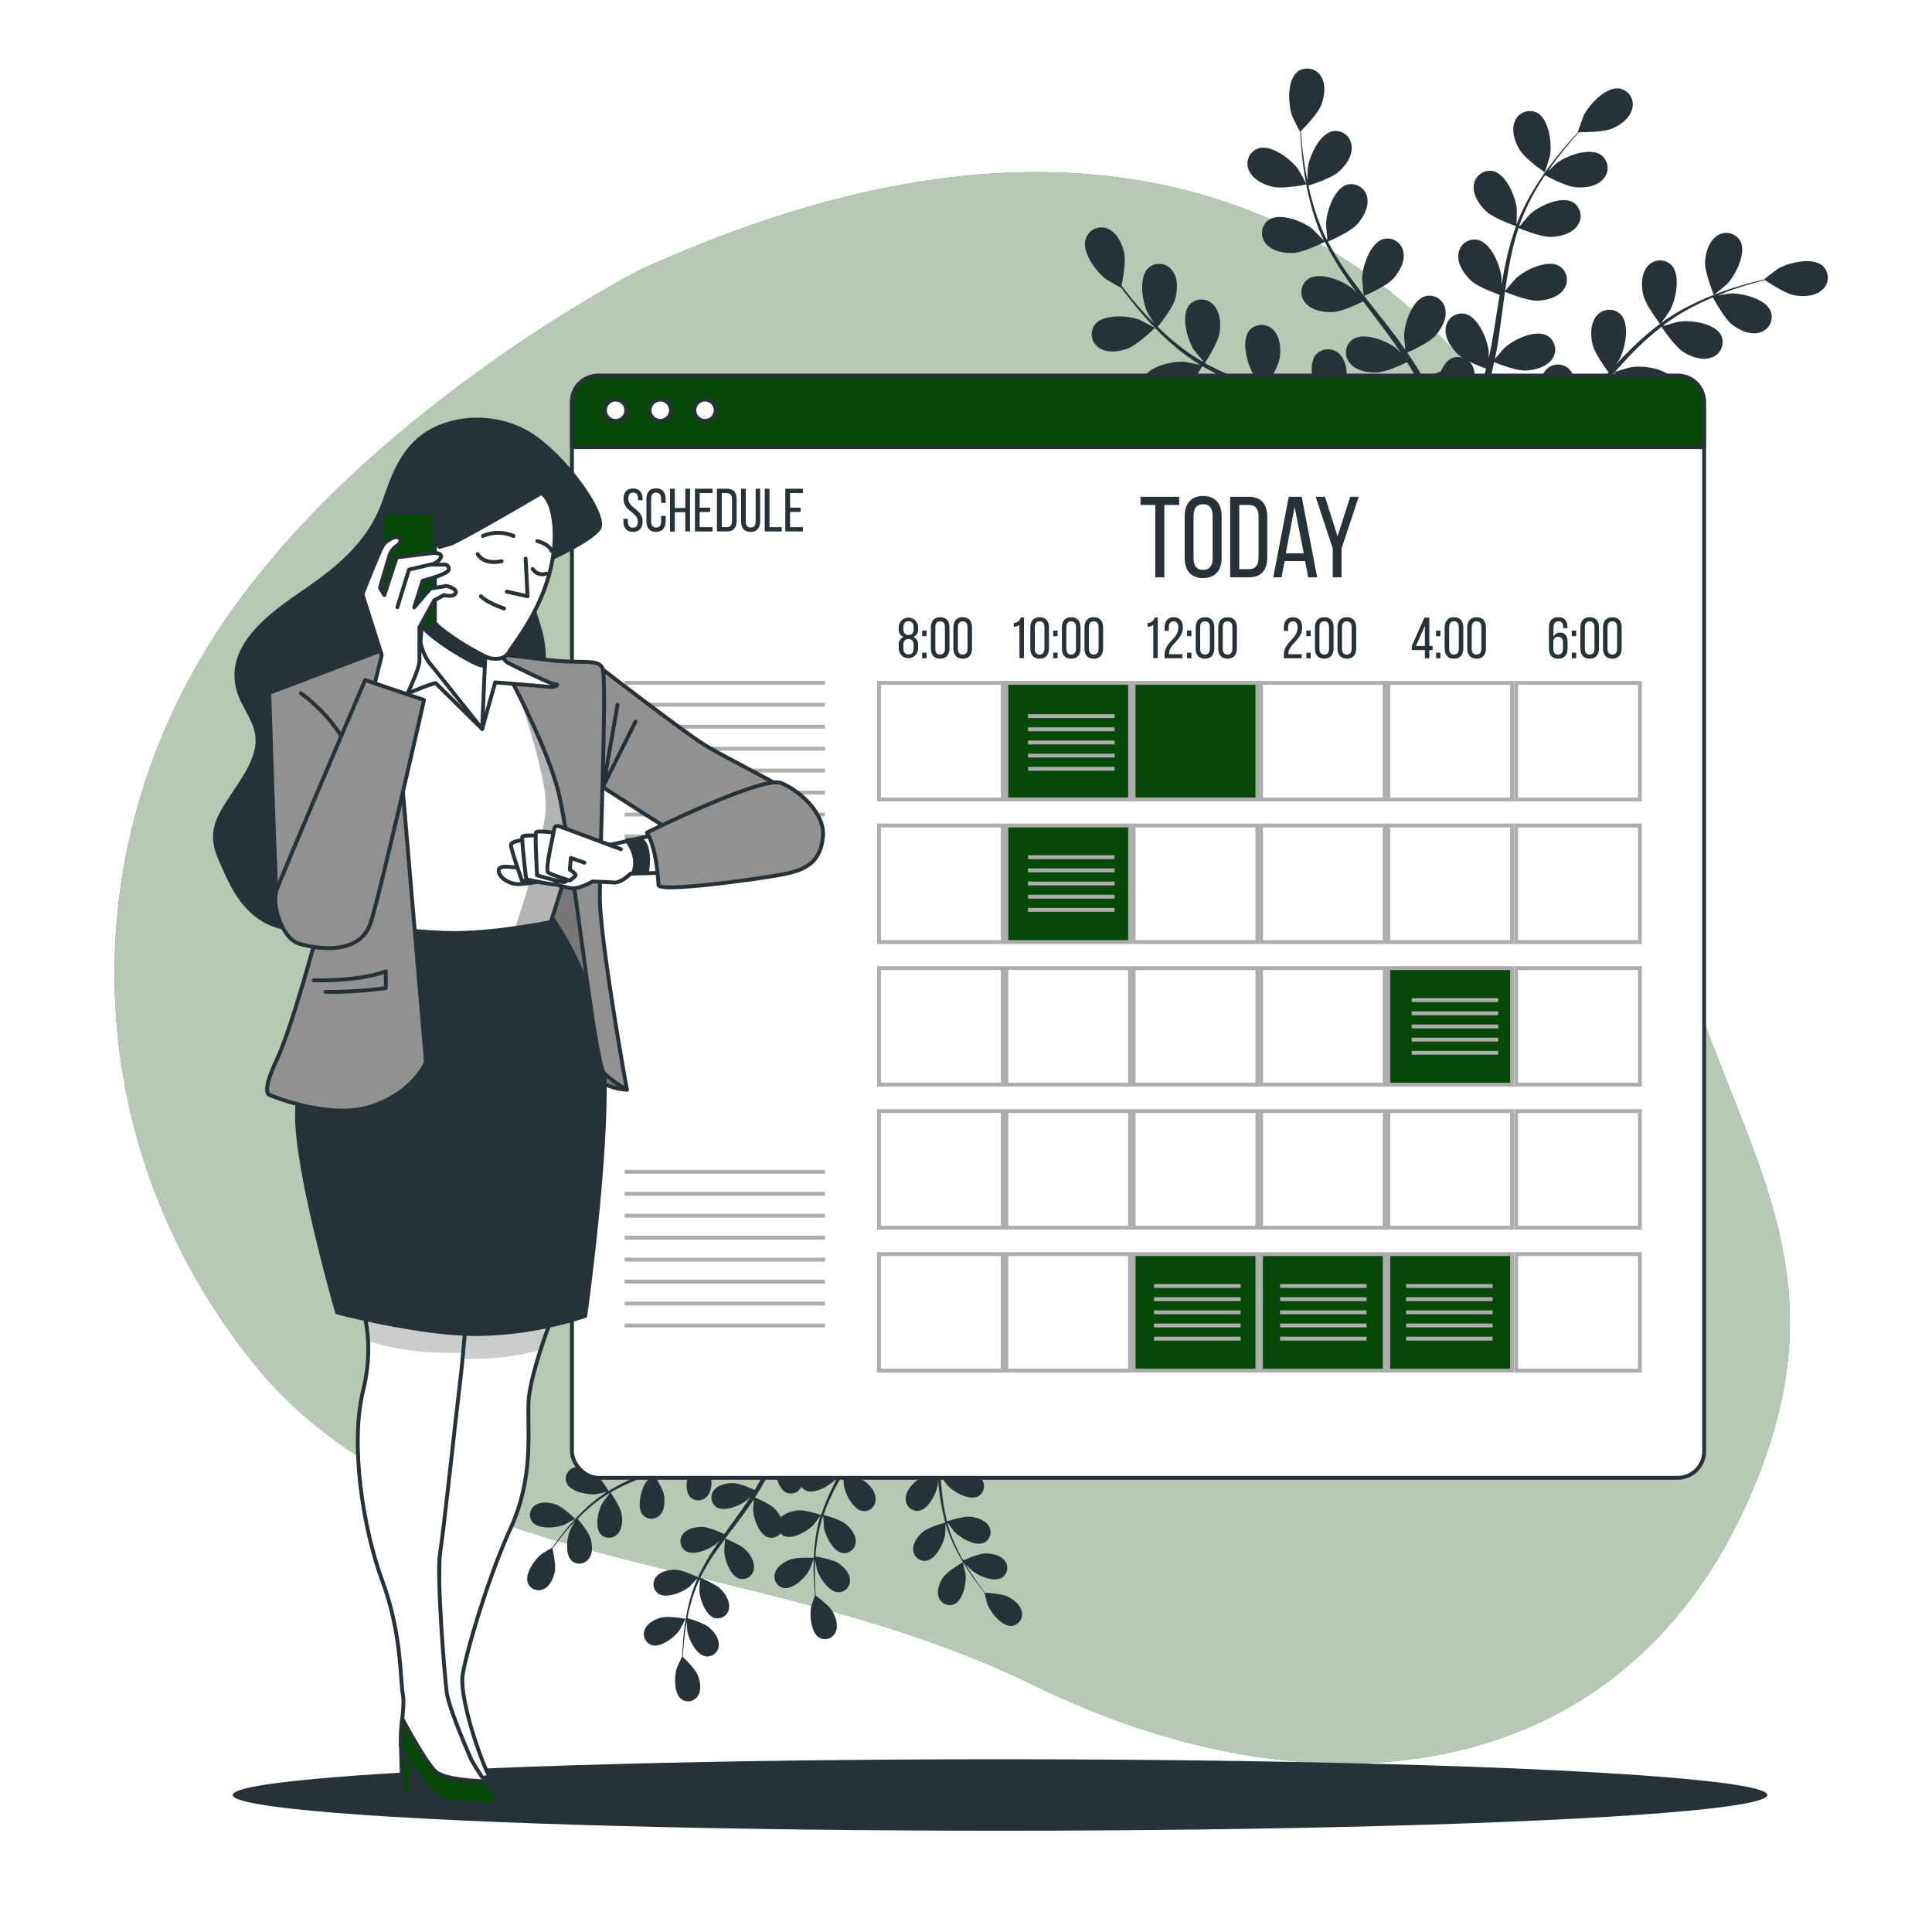 <svg class="animated" id="freepik_stories-schedule" xmlns="http://www.w3.org/2000/svg"
    xmlns:xlink="http://www.w3.org/1999/xlink" viewBox="0 0 500 500" version="1.1" xmlns:svgjs="http://svgjs.com/svgjs">
    <style>
        svg#freepik_stories-schedule:not(.animated) .animable {
            opacity: 0;
        }

        svg#freepik_stories-schedule.animated #freepik--background-simple--inject-16 {
            animation: 1s 1 forwards cubic-bezier(.36, -0.01, .5, 1.38) fadeIn;
            animation-delay: 0s;
        }

        svg#freepik_stories-schedule.animated #freepik--Window--inject-16 {
            animation: 1s 1 forwards cubic-bezier(.36, -0.01, .5, 1.38) fadeIn, 6s Infinite linear floating;
            animation-delay: 0s, 1s;
        }

        @keyframes fadeIn {
            0% {
                opacity: 0;
            }

            100% {
                opacity: 1;
            }
        }

        @keyframes floating {
            0% {
                opacity: 1;
                transform: translateY(0px);
            }

            50% {
                transform: translateY(-10px);
            }

            100% {
                opacity: 1;
                transform: translateY(0px);
            }
        }
    </style>
    <g id="freepik--background-simple--inject-16" class="animable" style="transform-origin: 246.432px 250.473px;">
        <path
            d="M165.52,69.9S91.77,107.48,55,165.39,21.1,297.74,65.81,353.06s130.14,48,201.68,83.05S418,463.93,451.79,389.72s-17.18-101.94-26-187.82S339.66-9.74,165.52,69.9Z"
            style="fill: #064906; transform-origin: 246.432px 250.473px;" id="el5nuhcr5680g" class="animable"></path>
        <g id="el1wftkajd4x2">
            <path
                d="M165.52,69.9S91.77,107.48,55,165.39,21.1,297.74,65.81,353.06s130.14,48,201.68,83.05S418,463.93,451.79,389.72s-17.18-101.94-26-187.82S339.66-9.74,165.52,69.9Z"
                style="fill: rgb(255, 255, 255); opacity: 0.7; transform-origin: 246.432px 250.473px;" class="animable"
                id="el78fvyslkzei"></path>
        </g>
    </g>
    <g id="freepik--Floor--inject-16" class="animable" style="transform-origin: 258.8px 464.54px;">
        <ellipse cx="258.8" cy="464.54" rx="198.59" ry="9.25"
            style="fill: rgb(38, 50, 56); transform-origin: 258.8px 464.54px;" id="elelg2iew51f" class="animable">
        </ellipse>
    </g>
    <g id="freepik--Plants--inject-16" class="animable" style="transform-origin: 304.738px 229.023px;">
        <path
            d="M393.26,38.74c1.42,2.38,6.55,5.87,6.55,5.88s1.28-4.08,1.33-4.35c.54-3.11-.23-9.44-3.35-11.09A4.18,4.18,0,0,0,392,31.49C391.07,33.81,392.05,36.72,393.26,38.74Z"
            style="fill: rgb(38, 50, 56); transform-origin: 396.465px 36.681px;" id="el61qdbek1n4s" class="animable">
        </path>
        <path
            d="M443.54,76.34c0,.06,3.31-2.7,3.5-2.9,2.17-2.29,5-8,3.33-11.09a4.18,4.18,0,0,0-6.1-1.26c-2.06,1.41-2.85,4.38-3,6.74C441.18,70.59,443.54,76.34,443.54,76.34Z"
            style="fill: rgb(38, 50, 56); transform-origin: 446.071px 68.306px;" id="elc7vf70spqo6" class="animable">
        </path>
        <path
            d="M384.55,54.62c1.92,1.84,7.36,3.75,7.79,3.9A73.17,73.17,0,0,0,389.68,68c-.41,1.87-.76,3.78-1.09,5.69,0-.89,0-1.7,0-1.81-.29-3.14-2.7-9-6.16-9.81a4.19,4.19,0,0,0-5,3.76c-.29,2.48,1.42,5,3.12,6.66s6.33,3.38,7.56,3.82c-.12.74-.25,1.47-.36,2.21-.55,3.53-1.09,7-1.72,10.5-.22,1.21-.48,2.4-.74,3.58,0-.79,0-1.46,0-1.56-.29-3.15-2.7-9-6.15-9.82a4.2,4.2,0,0,0-5,3.76c-.29,2.48,1.42,5,3.12,6.67s5.89,3.21,7.34,3.74c-.3,1.2-.6,2.42-.95,3.57-.25.79-.44,1.56-.74,2.34l-.84,2.29c-.58,1.44-1.17,2.93-1.78,4.32-.41,1-.82,1.89-1.23,2.81.23-1.2.64-3.57.65-3.77.19-3.15-1.3-9.35-4.6-10.63a4.18,4.18,0,0,0-5.47,3c-.67,2.41.64,5.19,2.07,7.06,1.58,2.06,6.46,4.69,7.07,5-.69,1.52-1.37,3-2,4.39-1.92,4-3.7,7.43-5.12,10l1.93,1.38c1.39-2.69,3.17-6.26,5.09-10.52.71-1.54,1.43-3.21,2.15-4.93a48.77,48.77,0,0,0,5.26,1c.33,2.64,2.77,7.2,3.09,7.79-1.42.9-2.8,1.75-4.12,2.54-3.76,2.26-7.06,4.08-9.65,5.46l2.1,1.5c2.42-1.38,5.36-3.1,8.64-5.17,1.45-.91,3-1.9,4.52-2.94.46.5,4.25,4.56,6.64,5.57,2.18.92,5.2,1.48,7.36.23a4.19,4.19,0,0,0,1.48-6.05c-2.07-2.87-8.45-2.74-11.45-1.77-.18.06-2,.9-3.19,1.45.64-.42,1.25-.83,1.9-1.28,1.28-.87,2.54-1.78,3.89-2.76l1.93-1.5c.65-.48,1.28-1.08,1.94-1.62,1.48-1.3,2.92-2.68,4.34-4.1.77,1.12,3.56,5.06,5.58,6.3s4.91,2.24,7.23,1.33a4.17,4.17,0,0,0,2.38-5.75c-1.61-3.14-7.93-4-11.05-3.48-.19,0-2.38.65-3.58,1,.84-.87,1.69-1.72,2.52-2.62,2.39-2.6,4.73-5.31,7.08-8l2.17-2.45c.27.4,3.48,5.16,5.74,6.55,2,1.23,4.92,2.24,7.24,1.33a4.19,4.19,0,0,0,2.38-5.75c-1.61-3.15-7.93-4-11.05-3.48-.23,0-3.39.93-4.18,1.2,1.59-1.8,3.2-3.57,4.85-5.26A74,74,0,0,1,430,84.58c.13.19,3.46,5.17,5.78,6.59,2,1.23,4.91,2.24,7.24,1.33a4.18,4.18,0,0,0,2.38-5.75c-1.62-3.14-7.94-4-11.05-3.48-.21,0-2.61.72-3.75,1.07l-.09-.18a53.86,53.86,0,0,1,8.17-5.06c1.57-.82,3.11-1.5,4.63-2.14.53,1,3,5.49,4.92,7s4.64,2.77,7.05,2.12a4.17,4.17,0,0,0,3-5.45c-1.26-3.31-7.45-4.84-10.6-4.67-.17,0-1.91.29-3.17.52.69-.28,1.4-.58,2.07-.83,2.49-1,4.84-1.67,6.92-2.29,1.19-.34,2.27-.63,3.28-.89,1,.71,5.19,3.49,7.56,3.93s5.39.32,7.23-1.37a4.18,4.18,0,0,0,.15-6.22c-2.64-2.35-8.84-.86-11.56.74-.23.14-3.66,2.72-3.61,2.76l.06,0c-1,.23-2,.49-3.17.79-2.1.57-4.47,1.24-7,2.14a75.88,75.88,0,0,0-8,3.3A54.93,54.93,0,0,0,430,83.51l-.09.07c.61-.83,2.26-3.22,2.36-3.42,1.49-2.78,2.74-9,.28-11.58a4.19,4.19,0,0,0-6.21.4c-1.61,1.91-1.59,5-1.08,7.28.59,2.6,4.07,7.19,4.35,7.56a74.66,74.66,0,0,0-7.48,6.46c-1.37,1.34-2.71,2.74-4,4.15.51-.73,1-1.4,1-1.49,1.49-2.79,2.74-9,.28-11.59a4.19,4.19,0,0,0-6.21.4c-1.62,1.91-1.59,5-1.08,7.28s3.42,6.31,4.2,7.36c-.51.54-1,1.09-1.52,1.64-2.4,2.64-4.79,5.28-7.22,7.81-.85.89-1.73,1.73-2.6,2.58.45-.66.83-1.21.88-1.3,1.49-2.79,2.73-9,.27-11.58a4.18,4.18,0,0,0-6.21.39c-1.61,1.91-1.59,5-1.07,7.28s3.13,5.93,4,7.17c-.91.84-1.83,1.69-2.76,2.46-.65.52-1.23,1.06-1.91,1.54l-2,1.45c-1.28.88-2.6,1.8-3.87,2.62-.88.58-1.73,1.12-2.58,1.67.86-.88,2.51-2.63,2.63-2.79a16.29,16.29,0,0,0,2.82-7.7,4.86,4.86,0,0,0,.49-.78,4.19,4.19,0,0,0-2.1-5.87c-3.31-1.24-8.55,2.38-10.52,4.85-.12.14-1.2,1.87-1.86,3,.29-.71.58-1.39.88-2.12.58-1.44,1.13-2.89,1.72-4.45.25-.76.52-1.53.78-2.31s.47-1.61.72-2.43c.52-1.89,1-3.84,1.36-5.81,1.26.51,5.76,2.26,8.13,2.18S400.2,95,401.64,93a4.18,4.18,0,0,0-1.19-6.11c-3.08-1.74-8.82,1-11.13,3.19-.15.14-1.64,1.86-2.44,2.83.24-1.19.47-2.37.67-3.58.56-3.49,1-7,1.49-10.57.14-1.09.3-2.16.45-3.24.45.18,5.75,2.38,8.41,2.29,2.35-.08,5.33-.84,6.77-2.88a4.2,4.2,0,0,0-1.19-6.12c-3.08-1.73-8.82,1.06-11.13,3.2-.18.16-2.32,2.65-2.83,3.31.34-2.38.7-4.75,1.15-7.06A72.51,72.51,0,0,1,393,59c.21.09,5.73,2.4,8.45,2.31,2.35-.08,5.33-.84,6.77-2.88a4.18,4.18,0,0,0-1.19-6.11c-3.08-1.73-8.82,1.05-11.13,3.19-.15.14-1.79,2-2.54,3l-.18-.1a54.29,54.29,0,0,1,4-8.73c.86-1.54,1.77-3,2.68-4.34,1,.54,5.52,2.94,8,3.13s5.4-.25,7.05-2.12a4.19,4.19,0,0,0-.51-6.21c-2.87-2.06-8.88.08-11.42,2-.14.1-1.43,1.29-2.35,2.18.42-.61.85-1.25,1.26-1.83,1.56-2.17,3.12-4.07,4.52-5.73.8-.94,1.54-1.78,2.24-2.55,1.25,0,6.25,0,8.47-.9s4.68-2.71,5.28-5.13a4.18,4.18,0,0,0-3.31-5.27c-3.5-.5-7.85,4.16-9.23,7-.12.24-1.56,4.29-1.49,4.29h.07c-.69.73-1.42,1.53-2.21,2.41-1.43,1.63-3,3.5-4.65,5.65a75.05,75.05,0,0,0-4.87,7.17,53.89,53.89,0,0,0-4.25,8.72.36.36,0,0,0,0,.11c.06-1,.11-3.93.09-4.16-.29-3.14-2.7-9-6.15-9.81a4.19,4.19,0,0,0-5,3.76C381.14,50.43,382.85,53,384.55,54.62Z"
            style="fill: rgb(38, 50, 56); transform-origin: 421.247px 76.431px;" id="el59mk92ks8o3" class="animable">
        </path>
        <path
            d="M291.88,90.2c2.6-1,7-5.35,7-5.35s-3.77-2-4-2.11c-2.95-1.11-9.31-1.52-11.51,1.25a4.18,4.18,0,0,0,1.2,6.1C286.62,91.44,289.67,91,291.88,90.2Z"
            style="fill: rgb(38, 50, 56); transform-origin: 290.706px 86.424px;" id="el0o5oel7cgoqe" class="animable">
        </path>
        <path
            d="M338.11,47.73c.07,0-2-3.76-2.2-4-1.85-2.56-6.93-6.41-10.29-5.32a4.18,4.18,0,0,0-2.36,5.76c1,2.29,3.78,3.62,6.08,4.16C332,49,338.11,47.73,338.11,47.73Z"
            style="fill: rgb(38, 50, 56); transform-origin: 330.477px 43.373px;" id="elpo2c1srp2pc" class="animable">
        </path>
        <path
            d="M305.87,101.69c2.17-1.55,5.05-6.54,5.28-6.94A74.48,74.48,0,0,0,320,99.13c1.77.75,3.58,1.44,5.4,2.12-.88-.19-1.67-.35-1.78-.36-3.14-.29-9.39,1-10.78,4.25a4.19,4.19,0,0,0,2.78,5.57c2.38.74,5.21-.47,7.13-1.84s4.49-5.6,5.14-6.72l2.1.76c3.37,1.19,6.74,2.37,10,3.62,1.15.45,2.26.92,3.38,1.4-.77-.17-1.43-.3-1.53-.31-3.15-.29-9.39,1-10.78,4.24a4.18,4.18,0,0,0,2.77,5.58c2.39.74,5.21-.47,7.13-1.84s4.24-5.19,5-6.52c1.13.52,2.27,1,3.34,1.59.72.4,1.45.73,2.16,1.17l2.1,1.24c1.31.84,2.66,1.69,3.91,2.54.88.59,1.71,1.16,2.54,1.74-1.14-.45-3.39-1.29-3.59-1.34-3.06-.77-9.43-.45-11.3,2.56a4.18,4.18,0,0,0,1.9,5.92c2.25,1.1,5.22.33,7.33-.73,2.31-1.17,5.8-5.48,6.23-6,1.37,1,2.7,1.9,3.94,2.81,3.61,2.64,6.62,5,8.91,6.88l1.71-1.63c-2.39-1.87-5.57-4.28-9.4-7-1.39-1-2.9-2-4.46-3a44.74,44.74,0,0,0,1.92-5c2.66.16,7.59-1.4,8.23-1.6.62,1.55,1.21,3.07,1.74,4.52,1.52,4.11,2.7,7.69,3.58,10.49l1.86-1.79c-.9-2.63-2.06-5.84-3.49-9.45-.62-1.58-1.31-3.26-2.05-5,.58-.36,5.27-3.33,6.7-5.5,1.3-2,2.41-4.84,1.58-7.19a4.18,4.18,0,0,0-5.67-2.57c-3.2,1.5-4.25,7.79-3.84,10.92,0,.19.5,2.16.83,3.4-.3-.7-.59-1.38-.91-2.1-.62-1.42-1.29-2.82-2-4.33-.36-.72-.74-1.44-1.11-2.17s-.83-1.46-1.24-2.21c-1-1.69-2.09-3.36-3.23-5,1.25-.55,5.64-2.56,7.23-4.32s3.11-4.41,2.64-6.86a4.18,4.18,0,0,0-5.21-3.41c-3.39,1-5.39,7.06-5.46,10.22,0,.2.2,2.47.33,3.71-.69-1-1.37-2-2.1-3-2.12-2.83-4.34-5.63-6.55-8.43-.68-.86-1.35-1.72-2-2.59.44-.19,5.71-2.47,7.49-4.43,1.58-1.75,3.11-4.42,2.65-6.87a4.18,4.18,0,0,0-5.22-3.4c-3.38,1-5.38,7.06-5.45,10.22,0,.23.29,3.5.4,4.33-1.47-1.9-2.92-3.81-4.27-5.74a73.65,73.65,0,0,1-5-8.15c.2-.09,5.72-2.44,7.54-4.46,1.58-1.74,3.11-4.41,2.65-6.86a4.2,4.2,0,0,0-5.22-3.41c-3.39,1-5.38,7.07-5.45,10.22,0,.21.21,2.7.35,3.88l-.2.06a54.5,54.5,0,0,1-3.46-9c-.51-1.69-.9-3.33-1.25-4.94,1.08-.34,5.95-1.92,7.8-3.55s3.58-4,3.38-6.53a4.19,4.19,0,0,0-4.81-4c-3.48.63-6.12,6.43-6.54,9.56,0,.17-.07,1.93-.08,3.21-.14-.73-.31-1.48-.43-2.18-.48-2.64-.75-5.07-1-7.23-.12-1.24-.2-2.35-.27-3.39.88-.88,4.39-4.45,5.25-6.71s1.32-5.24,0-7.36a4.18,4.18,0,0,0-6.09-1.29c-2.8,2.16-2.48,8.53-1.41,11.5.09.25,2,4.1,2.05,4.06l.05-.06c0,1,.1,2.09.19,3.26.18,2.17.4,4.63.82,7.28a72.34,72.34,0,0,0,1.76,8.49,54.27,54.27,0,0,0,3.29,9.12l.06.1c-.71-.76-2.75-2.81-2.92-3-2.46-2-8.38-4.36-11.33-2.41a4.18,4.18,0,0,0-.76,6.18c1.58,1.93,4.6,2.48,7,2.39,2.66-.09,7.82-2.66,8.23-2.87a72.74,72.74,0,0,0,5,8.54c1.06,1.6,2.19,3.17,3.33,4.74-.63-.64-1.19-1.2-1.28-1.27-2.46-2-8.38-4.36-11.33-2.41a4.18,4.18,0,0,0-.76,6.18c1.58,1.93,4.6,2.48,7,2.4s6.83-2.19,8-2.77c.45.6.88,1.2,1.33,1.79,2.15,2.86,4.31,5.7,6.34,8.54.72,1,1.39,2,2.06,3l-1.11-1.11c-2.46-2-8.38-4.35-11.33-2.41a4.18,4.18,0,0,0-.76,6.18c1.57,1.94,4.6,2.49,7,2.4s6.4-2,7.79-2.66c.66,1.06,1.32,2.12,1.91,3.17.38.73.8,1.41,1.15,2.16s.72,1.47,1.07,2.2c.63,1.42,1.28,2.88,1.86,4.28.41,1,.78,1.91,1.16,2.85-.7-1-2.12-3-2.25-3.1a16.32,16.32,0,0,0-7.05-4.2,4.43,4.43,0,0,0-.68-.62,4.18,4.18,0,0,0-6.15,1c-1.83,3,.75,8.85,2.82,11.23.12.14,1.62,1.52,2.57,2.38-.64-.42-1.25-.83-1.91-1.25-1.31-.84-2.64-1.65-4.06-2.51l-2.13-1.2c-.7-.42-1.5-.77-2.25-1.15-1.77-.87-3.6-1.66-5.46-2.42.73-1.14,3.28-5.24,3.64-7.58s.16-5.4-1.58-7.19a4.19,4.19,0,0,0-6.23,0c-2.27,2.71-.59,8.86,1.09,11.53.1.17,1.53,2,2.33,2.91-1.13-.44-2.25-.89-3.4-1.31-3.32-1.19-6.72-2.3-10.11-3.42l-3.1-1c.26-.4,3.4-5.21,3.8-7.84.35-2.33.16-5.4-1.58-7.18a4.19,4.19,0,0,0-6.23,0c-2.27,2.71-.59,8.87,1.09,11.54.12.2,2.17,2.76,2.73,3.39-2.28-.78-4.54-1.56-6.73-2.43a75.61,75.61,0,0,1-8.66-4c.12-.19,3.42-5.2,3.83-7.88.36-2.33.16-5.4-1.58-7.19a4.19,4.19,0,0,0-6.23,0c-2.27,2.71-.59,8.86,1.09,11.53.11.18,1.67,2.13,2.43,3l-.13.16a54,54,0,0,1-7.83-5.57c-1.36-1.13-2.6-2.29-3.77-3.44.71-.87,3.91-4.88,4.54-7.25s.76-5.35-.78-7.32a4.18,4.18,0,0,0-6.19-.65c-2.56,2.45-1.56,8.75-.19,11.59.08.15,1,1.64,1.71,2.71-.52-.53-1.07-1.06-1.56-1.58-1.85-1.93-3.43-3.81-4.8-5.49-.78-1-1.46-1.85-2.1-2.68.26-1.22,1.21-6.13.69-8.49s-1.8-5.1-4.07-6.14A4.19,4.19,0,0,0,281,61.83c-1.14,3.35,2.64,8.48,5.17,10.37.22.16,3.93,2.32,3.95,2.26s0-.06,0-.08c.59.82,1.23,1.69,2,2.62,1.34,1.71,2.88,3.63,4.69,5.61a74.12,74.12,0,0,0,6.15,6.12,54.8,54.8,0,0,0,7.78,5.79l.11,0c-1-.24-3.85-.84-4.07-.86-3.14-.29-9.39,1-10.78,4.24a4.19,4.19,0,0,0,2.78,5.58C301.13,104.27,304,103.06,305.87,101.69Z"
            style="fill: rgb(38, 50, 56); transform-origin: 331.214px 72.602px;" id="elyqqq3l9633" class="animable">
        </path>
        <path
            d="M143.84,389.35c1.86.64,5,3.71,5,3.71s-2.66,1.49-2.84,1.56c-2.09.84-6.62,1.23-8.23-.71a3,3,0,0,1,.77-4.37C140.07,388.54,142.25,388.8,143.84,389.35Z"
            style="fill: rgb(38, 50, 56); transform-origin: 142.992px 392.087px;" id="elvvjpj358l4r" class="animable">
        </path>
        <path
            d="M177.43,418.94s-1.4,2.71-1.51,2.87c-1.28,1.85-4.85,4.67-7.26,3.94a3,3,0,0,1-1.77-4.07c.69-1.64,2.64-2.63,4.27-3.05C173.07,418.14,177.43,418.94,177.43,418.94Z"
            style="fill: rgb(38, 50, 56); transform-origin: 172.028px 422.17px;" id="el32c22vq0q34" class="animable">
        </path>
        <path
            d="M153.64,381c1.57,1.07,3.7,4.59,3.87,4.87a52.65,52.65,0,0,1,6.25-3.26c1.25-.55,2.53-1.08,3.81-1.58-.62.14-1.18.27-1.26.27-2.23.26-6.7-.56-7.75-2.86a3,3,0,0,1,1.9-4c1.69-.57,3.72.25,5.11,1.2s3.29,3.93,3.77,4.72l1.49-.58c2.38-.9,4.76-1.79,7.07-2.73.82-.33,1.61-.69,2.4-1l-1.09.24c-2.24.25-6.71-.57-7.75-2.87a3,3,0,0,1,1.9-4c1.68-.57,3.71.26,5.1,1.2s3.1,3.64,3.69,4.58c.79-.39,1.6-.78,2.35-1.19.51-.29,1-.54,1.52-.86l1.48-.92c.92-.61,1.88-1.25,2.76-1.87L192,369c-.81.34-2.4,1-2.54,1-2.17.59-6.72.45-8.09-1.66a3,3,0,0,1,1.27-4.26c1.58-.81,3.71-.31,5.23.42s4.21,3.82,4.53,4.2c1-.7,1.9-1.4,2.77-2.06,2.53-1.94,4.64-3.68,6.25-5l1.24,1.14c-1.68,1.36-3.91,3.13-6.6,5.09-1,.72-2,1.47-3.13,2.22a32.71,32.71,0,0,1,1.44,3.53,21.78,21.78,0,0,1,5.89,1c.42-1.12.82-2.21,1.17-3.25,1-2.95,1.82-5.52,2.4-7.53l1.35,1.24c-.6,1.89-1.38,4.2-2.34,6.8-.42,1.13-.89,2.34-1.39,3.58.42.24,3.81,2.29,4.86,3.82s1.79,3.41,1.23,5.1a3,3,0,0,1-4,1.92c-2.3-1-3.15-5.5-2.91-7.74,0-.13.33-1.54.55-2.43-.21.5-.4,1-.62,1.51-.42,1-.88,2-1.36,3.12-.25.51-.5,1-.76,1.56s-.57,1.06-.85,1.59c-.69,1.23-1.44,2.43-2.23,3.63.9.38,4.06,1.75,5.22,3s2.28,3.1,2,4.86a3,3,0,0,1-3.66,2.5c-2.43-.66-3.95-4.95-4-7.2,0-.14.1-1.76.18-2.65-.48.72-1,1.43-1.46,2.14-1.47,2.05-3,4.08-4.55,6.11-.47.62-.93,1.25-1.39,1.87.32.13,4.11,1.68,5.41,3.06,1.15,1.22,2.28,3.1,2,4.85a3,3,0,0,1-3.67,2.5c-2.43-.66-3.94-4.95-4-7.2,0-.17.15-2.5.22-3.09-1,1.37-2,2.75-3,4.15a54.48,54.48,0,0,0-3.44,5.88c.15.06,4.12,1.66,5.45,3.07,1.15,1.22,2.28,3.1,2,4.86a3,3,0,0,1-3.67,2.5c-2.43-.67-3.94-5-4-7.2,0-.15.11-1.93.19-2.77l-.14,0a38.23,38.23,0,0,0-2.33,6.44c-.34,1.21-.6,2.39-.82,3.55.77.22,4.27,1.27,5.61,2.41s2.61,2.83,2.51,4.6a3,3,0,0,1-3.37,2.89c-2.49-.39-4.46-4.49-4.81-6.71,0-.12-.07-1.37-.1-2.29-.09.53-.2,1.06-.27,1.56-.3,1.89-.46,3.63-.59,5.17-.07.88-.11,1.68-.14,2.42.64.62,3.19,3.11,3.84,4.71s1,3.71.11,5.24a3,3,0,0,1-4.32,1c-2-1.49-1.9-6-1.18-8.17.07-.19,1.37-3,1.4-2.93l0,0c0-.72,0-1.49.09-2.33.09-1.55.21-3.3.47-5.19a54.63,54.63,0,0,1,1.13-6.08,39.27,39.27,0,0,1,2.21-6.56.25.25,0,0,0,0-.07c-.49.55-1.91,2.05-2,2.15-1.73,1.45-5.91,3.23-8.05,1.89a3,3,0,0,1-.63-4.4c1.1-1.4,3.24-1.83,4.93-1.81,1.89,0,5.61,1.79,5.9,1.93A53.62,53.62,0,0,1,184,402c.74-1.16,1.52-2.3,2.31-3.43-.44.46-.84.87-.9.92-1.72,1.45-5.91,3.23-8,1.89a3,3,0,0,1-.63-4.4c1.09-1.4,3.24-1.83,4.92-1.81s4.91,1.46,5.75,1.85l.92-1.29c1.49-2.07,3-4.13,4.4-6.19.49-.72,1-1.46,1.42-2.19-.39.41-.72.76-.78.8-1.73,1.45-5.91,3.23-8,1.89a3,3,0,0,1-.63-4.39c1.09-1.41,3.24-1.84,4.92-1.82s4.59,1.32,5.59,1.78c.46-.76.91-1.52,1.32-2.28.26-.53.55-1,.79-1.56s.49-1.06.73-1.58c.42-1,.87-2.08,1.26-3.08.28-.7.53-1.37.78-2.05-.48.73-1.46,2.13-1.56,2.24a11.47,11.47,0,0,1-4.95,3.1,4.06,4.06,0,0,1-.48.45,3,3,0,0,1-4.4-.6c-1.35-2.13.41-6.32,1.84-8.06.09-.1,1.13-1.1,1.8-1.73-.45.31-.88.61-1.35.92-.91.62-1.85,1.21-2.85,1.85l-1.5.89c-.49.31-1.06.57-1.59.85-1.24.65-2.54,1.24-3.86,1.8.54.81,2.42,3.7,2.71,5.36s.2,3.85-1,5.15a3,3,0,0,1-4.44.06c-1.65-1.9-.55-6.31.61-8.24.07-.12,1.06-1.41,1.61-2.11-.79.34-1.58.67-2.4,1-2.35.9-4.76,1.74-7.16,2.59-.73.25-1.46.52-2.19.79.19.28,2.5,3.66,2.82,5.53.29,1.65.2,3.84-1,5.14a3,3,0,0,1-4.43.07c-1.66-1.9-.56-6.31.6-8.24.08-.15,1.51-2,1.89-2.46-1.61.59-3.21,1.18-4.76,1.84a50.26,50.26,0,0,0-6.11,3c.09.13,2.51,3.65,2.85,5.56.28,1.65.19,3.84-1,5.14a3,3,0,0,1-4.44.07c-1.66-1.9-.56-6.31.6-8.24.08-.13,1.16-1.54,1.69-2.2l-.1-.11a38.47,38.47,0,0,0-5.5,4.08c-.95.83-1.81,1.67-2.63,2.51.51.61,2.85,3.42,3.34,5.1s.62,3.81-.44,5.23a3,3,0,0,1-4.41.55c-1.86-1.7-1.25-6.2-.31-8.25.05-.11.7-1.18,1.18-2-.36.38-.75.77-1.09,1.15-1.29,1.4-2.38,2.77-3.34,4-.54.69-1,1.34-1.45,1.94.2.86.95,4.35.61,6s-1.2,3.66-2.81,4.43a3,3,0,0,1-4.16-1.53c-.86-2.37,1.76-6.09,3.53-7.47.16-.12,2.77-1.71,2.78-1.67v0c.41-.59.86-1.22,1.36-1.89.93-1.24,2-2.64,3.26-4.07a53.55,53.55,0,0,1,4.3-4.45A39,39,0,0,1,157.2,386l.07,0c-.71.19-2.73.66-2.88.68-2.24.25-6.71-.57-7.75-2.87a3,3,0,0,1,1.89-4C150.22,379.18,152.25,380,153.64,381Z"
            style="fill: rgb(38, 50, 56); transform-origin: 172.087px 400.971px;" id="eljueudepi05f" class="animable">
        </path>
        <path
            d="M204.42,403.65c1.84-.73,6.26-.47,6.26-.47s-1.06,2.86-1.15,3c-1,2-4.23,5.23-6.72,4.8a3,3,0,0,1-2.25-3.82C201,405.48,202.86,404.26,204.42,403.65Z"
            style="fill: rgb(38, 50, 56); transform-origin: 205.553px 407.077px;" id="elmsj61hqtqjs" class="animable">
        </path>
        <path
            d="M249.18,404.3s.7,3,.72,3.16c.23,2.24-.64,6.7-3,7.71a3,3,0,0,1-4-1.94c-.55-1.69.3-3.72,1.26-5.09C245.35,406.52,249.18,404.3,249.18,404.3Z"
            style="fill: rgb(38, 50, 56); transform-origin: 246.331px 409.844px;" id="elx3t3gbj26q" class="animable">
        </path>
        <path
            d="M206.41,390.89c1.89-.2,5.79,1.09,6.1,1.19a52.94,52.94,0,0,1,2.64-6.54c.58-1.23,1.22-2.46,1.86-3.68-.37.51-.72,1-.77,1-1.54,1.64-5.47,3.93-7.75,2.86a3,3,0,0,1-1.17-4.29c.91-1.52,3-2.22,4.66-2.4s5.05.84,5.94,1.13l.75-1.4c1.23-2.24,2.46-4.46,3.6-6.68.41-.78.77-1.56,1.14-2.35-.33.46-.62.84-.67.89-1.53,1.65-5.47,3.93-7.75,2.86a3,3,0,0,1-1.17-4.28c.92-1.53,3-2.22,4.67-2.4s4.72.74,5.77,1.08c.35-.82.71-1.63,1-2.44.2-.55.43-1.07.59-1.64s.36-1.11.53-1.66c.3-1.07.61-2.16.88-3.21.19-.73.35-1.43.52-2.13-.39.78-1.19,2.3-1.27,2.42-1.27,1.86-4.81,4.71-7.23,4a3,3,0,0,1-1.8-4.06c.67-1.64,2.62-2.65,4.25-3.08,1.79-.48,5.68.16,6.17.24.28-1.16.54-2.29.76-3.36.67-3.12,1.14-5.81,1.48-7.9l1.68.07c-.38,2.12-.93,4.91-1.7,8.15-.28,1.18-.59,2.44-.93,3.73a30.84,30.84,0,0,1,3.38,1.74,21.58,21.58,0,0,1,5.14-3c-.41-1.13-.82-2.21-1.22-3.23-1.14-2.91-2.21-5.38-3.08-7.29l1.84.07c.77,1.83,1.68,4.08,2.63,6.69.43,1.13.85,2.36,1.28,3.62.48-.08,4.38-.73,6.17-.26,1.63.43,3.58,1.43,4.26,3.08a3,3,0,0,1-1.8,4.06c-2.42.72-6-2.13-7.23-4-.08-.11-.76-1.39-1.17-2.2.17.51.34,1,.51,1.55.34,1.05.66,2.11,1,3.25.14.56.29,1.12.43,1.68s.26,1.18.39,1.77c.27,1.37.49,2.78.67,4.2.92-.3,4.21-1.31,5.89-1.13s3.75.87,4.67,2.4a3,3,0,0,1-1.16,4.28c-2.28,1.08-6.22-1.2-7.75-2.84-.1-.11-1.07-1.41-1.59-2.14.1.86.21,1.71.29,2.58.22,2.51.36,5.06.52,7.6,0,.78.1,1.55.15,2.33.33-.11,4.22-1.4,6.1-1.2,1.67.18,3.75.87,4.67,2.39a3,3,0,0,1-1.16,4.29c-2.28,1.07-6.22-1.2-7.76-2.85-.11-.12-1.51-2-1.84-2.49.12,1.71.25,3.41.45,5.08a54.39,54.39,0,0,0,1.21,6.7c.16-.05,4.21-1.41,6.13-1.2,1.67.17,3.75.87,4.67,2.39a3,3,0,0,1-1.16,4.29c-2.28,1.07-6.22-1.2-7.75-2.85-.1-.11-1.17-1.54-1.66-2.23l-.13.06a37.79,37.79,0,0,0,2.42,6.42c.53,1.14,1.1,2.2,1.68,3.22.73-.33,4.08-1.81,5.83-1.81s3.83.45,4.9,1.87a3,3,0,0,1-.68,4.38c-2.15,1.32-6.31-.51-8-2-.09-.08-1-1-1.56-1.67.27.45.54.93.81,1.36,1,1.63,2,3.05,2.91,4.31.52.71,1,1.34,1.47,1.93.88,0,4.44.28,6,1.07s3.18,2.17,3.49,3.92a3,3,0,0,1-2.63,3.58c-2.51.18-5.37-3.36-6.21-5.45-.07-.18-.88-3.13-.83-3.13h.05c-.46-.55-.94-1.15-1.45-1.82-.94-1.24-2-2.65-3-4.26a52.85,52.85,0,0,1-3.09-5.35,38.92,38.92,0,0,1-2.58-6.42s0-.06,0-.08c0,.74-.12,2.8-.15,3-.37,2.22-2.39,6.29-4.88,6.66a3,3,0,0,1-3.34-2.93c-.08-1.78,1.27-3.51,2.56-4.58,1.46-1.21,5.43-2.29,5.75-2.38a52.35,52.35,0,0,1-1.41-6.9c-.19-1.36-.34-2.73-.48-4.11,0,.64-.06,1.21-.08,1.29-.37,2.22-2.39,6.29-4.88,6.66A3,3,0,0,1,234.4,388c-.08-1.77,1.27-3.5,2.56-4.58s4.68-2.07,5.57-2.32c0-.53-.09-1.06-.14-1.59-.21-2.54-.41-5.07-.68-7.55-.09-.88-.22-1.74-.34-2.59,0,.56-.06,1-.07,1.11-.37,2.22-2.39,6.3-4.89,6.66a3,3,0,0,1-3.33-2.93c-.08-1.77,1.27-3.5,2.56-4.57s4.35-2,5.41-2.29c-.15-.87-.3-1.75-.49-2.59-.14-.57-.24-1.13-.41-1.7l-.48-1.67c-.34-1.06-.68-2.15-1-3.17-.24-.71-.49-1.38-.73-2.06.1.87.27,2.58.27,2.72a11.54,11.54,0,0,1-1.76,5.57,3.52,3.52,0,0,1-.06.66,3,3,0,0,1-3.74,2.4c-2.41-.74-3.8-5.07-3.83-7.32,0-.13.13-1.57.24-2.48-.15.52-.28,1-.43,1.57-.29,1.07-.62,2.13-1,3.27-.18.54-.37,1.09-.56,1.64s-.43,1.12-.65,1.68c-.53,1.3-1.13,2.59-1.76,3.88.93.26,4.24,1.23,5.54,2.31s2.65,2.79,2.57,4.57a3,3,0,0,1-3.33,2.94c-2.5-.37-4.52-4.43-4.9-6.65,0-.14-.11-1.77-.14-2.66-.39.77-.77,1.54-1.19,2.31-1.2,2.21-2.48,4.42-3.76,6.62l-1.15,2c.33.09,4.29,1.16,5.74,2.36s2.65,2.8,2.58,4.58a3,3,0,0,1-3.34,2.93c-2.49-.36-4.52-4.43-4.89-6.65,0-.17-.16-2.5-.16-3.1-.84,1.49-1.67,3-2.43,4.49a55.39,55.39,0,0,0-2.69,6.26c.16,0,4.29,1.14,5.78,2.37,1.3,1.08,2.65,2.8,2.57,4.58a3,3,0,0,1-3.33,2.93c-2.49-.36-4.52-4.43-4.9-6.65,0-.14-.12-1.92-.14-2.77l-.15,0a38.51,38.51,0,0,0-1.52,6.68c-.19,1.25-.3,2.45-.37,3.62.79.13,4.39.74,5.86,1.7s2.94,2.49,3.06,4.27a3,3,0,0,1-3,3.28c-2.52-.09-5-3.91-5.6-6.07,0-.12-.24-1.36-.38-2.26,0,.53-.07,1.08-.08,1.58-.07,1.91,0,3.66.05,5.21,0,.88.1,1.67.16,2.41.71.53,3.55,2.69,4.39,4.2s1.47,3.56.75,5.19a3,3,0,0,1-4.16,1.54c-2.2-1.24-2.62-5.77-2.17-8,0-.19,1-3.1,1-3.08l0,0c-.07-.72-.14-1.49-.2-2.32-.1-1.55-.2-3.31-.17-5.22a52.31,52.31,0,0,1,.37-6.17,40.06,40.06,0,0,1,1.39-6.78l0-.08c-.42.61-1.65,2.27-1.76,2.39-1.53,1.65-5.46,3.93-7.74,2.86a3,3,0,0,1-1.17-4.28C202.66,391.77,204.74,391.08,206.41,390.89Z"
            style="fill: rgb(38, 50, 56); transform-origin: 232.846px 384.633px;" id="el2chfyougsgl" class="animable">
        </path>
    </g>
    <g id="freepik--Window--inject-16" class="animable animator-active" style="transform-origin: 294.525px 239.845px;">
        <rect x="148.02" y="97.23" width="293.01" height="285.23" rx="6.87"
            style="fill: rgb(255, 255, 255); stroke: rgb(38, 50, 56); stroke-linecap: round; stroke-linejoin: round; transform-origin: 294.525px 239.845px;"
            id="el7qrwuqknnz5" class="animable"></rect>
        <path d="M434.35,97.23H154.72a6.7,6.7,0,0,0-6.7,6.69v11.81H441V103.92A6.7,6.7,0,0,0,434.35,97.23Z"
            style="fill: #064906; stroke: rgb(38, 50, 56); stroke-linecap: round; stroke-linejoin: round; transform-origin: 294.51px 106.48px;"
            id="elom6mv8cexc9" class="animable"></path>
        <path d="M162.08,106.16a2.76,2.76,0,1,1-2.76-2.75A2.77,2.77,0,0,1,162.08,106.16Z"
            style="fill: rgb(255, 255, 255); stroke: rgb(38, 50, 56); stroke-linecap: round; stroke-linejoin: round; transform-origin: 159.32px 106.17px;"
            id="ellsazudlh2jh" class="animable"></path>
        <path d="M173.65,106.16a2.76,2.76,0,1,1-2.76-2.75A2.76,2.76,0,0,1,173.65,106.16Z"
            style="fill: rgb(255, 255, 255); stroke: rgb(38, 50, 56); stroke-linecap: round; stroke-linejoin: round; transform-origin: 170.89px 106.17px;"
            id="elvdj28ymvvc" class="animable"></path>
        <path d="M185.22,106.16a2.76,2.76,0,1,1-2.75-2.75A2.76,2.76,0,0,1,185.22,106.16Z"
            style="fill: rgb(255, 255, 255); stroke: rgb(38, 50, 56); stroke-linecap: round; stroke-linejoin: round; transform-origin: 182.46px 106.17px;"
            id="elipvos3nh2fh" class="animable"></path>
        <path d="M299,149.41V130.68h-3.84v-2.11h10v2.11h-3.84v18.73Z"
            style="fill: rgb(38, 50, 56); transform-origin: 300.16px 138.99px;" id="ela3eimboubvk" class="animable">
        </path>
        <path
            d="M306.6,133.6c0-3.19,1.58-5.24,4.76-5.24s4.8,2,4.8,5.24v10.77c0,3.16-1.58,5.24-4.8,5.24s-4.76-2.08-4.76-5.24Zm2.29,10.89c0,1.91.81,3,2.47,3s2.47-1.1,2.47-3v-11c0-1.88-.77-3-2.47-3s-2.47,1.13-2.47,3Z"
            style="fill: rgb(38, 50, 56); transform-origin: 311.38px 138.985px;" id="eluv28hog792o" class="animable">
        </path>
        <path
            d="M323.24,128.57c3.24,0,4.73,2,4.73,5.18v10.51c0,3.18-1.49,5.15-4.73,5.15h-4.88V128.57Zm0,18.72c1.67,0,2.47-1,2.47-2.94V133.63c0-1.91-.8-2.95-2.5-2.95h-2.5v16.61Z"
            style="fill: rgb(38, 50, 56); transform-origin: 323.165px 138.99px;" id="elzmf9fjtpo3q" class="animable">
        </path>
        <path d="M332.46,145.21l-.8,4.2h-2.14l4-20.84h3.36l4,20.84h-2.32l-.81-4.2Zm.3-2h4.65l-2.36-12Z"
            style="fill: rgb(38, 50, 56); transform-origin: 335.2px 138.99px;" id="el9bwrhk72ts5" class="animable">
        </path>
        <path d="M344.91,141.93l-4.41-13.36h2.41l3.25,10.24,3.27-10.24h2.2l-4.43,13.36v7.48h-2.29Z"
            style="fill: rgb(38, 50, 56); transform-origin: 346.065px 138.99px;" id="el5kl0pv056ps" class="animable">
        </path>
        <path
            d="M166.3,129.14v.3h-1.17v-.37c0-1-.38-1.58-1.27-1.58s-1.26.59-1.26,1.57c0,2.48,3.71,2.72,3.71,5.83,0,1.67-.8,2.76-2.49,2.76s-2.49-1.09-2.49-2.76v-.63h1.16V135c0,1,.41,1.58,1.29,1.58s1.3-.58,1.3-1.58c0-2.46-3.7-2.7-3.7-5.81,0-1.71.79-2.77,2.45-2.77S166.3,127.46,166.3,129.14Z"
            style="fill: rgb(38, 50, 56); transform-origin: 163.82px 132.035px;" id="eltkdjz15snf" class="animable">
        </path>
        <path
            d="M172.27,129.15v1H171.1v-1.06c0-1-.39-1.6-1.29-1.6s-1.3.6-1.3,1.6v5.85c0,1,.41,1.59,1.3,1.59s1.29-.6,1.29-1.59V133.5h1.17v1.37c0,1.68-.79,2.78-2.49,2.78s-2.49-1.1-2.49-2.78v-5.72c0-1.67.79-2.78,2.49-2.78S172.27,127.48,172.27,129.15Z"
            style="fill: rgb(38, 50, 56); transform-origin: 169.78px 132.01px;" id="el4gmodor8c67" class="animable">
        </path>
        <path d="M174.63,132.57v5H173.4V126.48h1.23v5h2.72v-5h1.23v11.06h-1.23v-5Z"
            style="fill: rgb(38, 50, 56); transform-origin: 175.99px 132.025px;" id="elup1ca6muz29" class="animable">
        </path>
        <path d="M183.78,131.38v1.11h-2.7v3.93h3.32v1.12h-4.55V126.48h4.55v1.12h-3.32v3.78Z"
            style="fill: rgb(38, 50, 56); transform-origin: 182.125px 132.01px;" id="el4b41i4e93kr" class="animable">
        </path>
        <path
            d="M188.13,126.48c1.72,0,2.51,1,2.51,2.75v5.58c0,1.69-.79,2.73-2.51,2.73h-2.59V126.48Zm0,9.94c.89,0,1.31-.55,1.31-1.56v-5.69c0-1-.42-1.57-1.32-1.57h-1.33v8.82Z"
            style="fill: rgb(38, 50, 56); transform-origin: 188.09px 132.01px;" id="elz7o7fwaz2ar" class="animable">
        </path>
        <path
            d="M193,134.94c0,1,.39,1.59,1.29,1.59s1.28-.6,1.28-1.59v-8.46h1.16v8.39c0,1.68-.78,2.8-2.48,2.8s-2.47-1.12-2.47-2.8v-8.39H193Z"
            style="fill: rgb(38, 50, 56); transform-origin: 194.255px 132.075px;" id="elrb9cot82ya" class="animable">
        </path>
        <path d="M197.91,137.54V126.48h1.24v9.94h3.16v1.12Z"
            style="fill: rgb(38, 50, 56); transform-origin: 200.11px 132.01px;" id="elt7gbj6navkh" class="animable">
        </path>
        <path d="M207.18,131.38v1.11h-2.71v3.93h3.32v1.12h-4.55V126.48h4.55v1.12h-3.32v3.78Z"
            style="fill: rgb(38, 50, 56); transform-origin: 205.515px 132.01px;" id="elj1o96duzlp" class="animable">
        </path>
        <path
            d="M237.6,162.34v.33a2.09,2.09,0,0,1-1.2,2.17,2.13,2.13,0,0,1,1.2,2.22v.78a2.48,2.48,0,1,1-5,0v-.78a2.11,2.11,0,0,1,1.22-2.22,2.06,2.06,0,0,1-1.22-2.17v-.33a2.48,2.48,0,1,1,5,0Zm-3.8,0v.51c0,1,.49,1.48,1.32,1.48s1.32-.46,1.32-1.48v-.51c0-1.08-.49-1.57-1.32-1.57S233.8,161.29,233.8,162.37Zm0,4.55v.89c0,1.08.48,1.59,1.32,1.59s1.31-.51,1.32-1.59v-.89c0-1-.45-1.51-1.32-1.51S233.8,165.9,233.8,166.92Z"
            style="fill: rgb(38, 50, 56); transform-origin: 235.1px 165.09px;" id="elyjm3ruyyxq" class="animable">
        </path>
        <path d="M239.79,163.18v1.46h-1.13v-1.46Zm0,5.73v1.45h-1.13v-1.45Z"
            style="fill: rgb(38, 50, 56); transform-origin: 239.225px 166.77px;" id="el6hdgsvf0m0o" class="animable">
        </path>
        <path
            d="M240.9,162.39c0-1.61.8-2.65,2.41-2.65s2.41,1,2.41,2.65v5.42c0,1.61-.79,2.66-2.41,2.66s-2.41-1.05-2.41-2.66Zm1.16,5.49c0,1,.4,1.52,1.25,1.52s1.24-.57,1.24-1.52v-5.55c0-1-.39-1.53-1.24-1.53s-1.25.57-1.25,1.53Z"
            style="fill: rgb(38, 50, 56); transform-origin: 243.31px 165.105px;" id="eluwlab1f1ia9" class="animable">
        </path>
        <path
            d="M246.74,162.39c0-1.61.8-2.65,2.41-2.65s2.41,1,2.41,2.65v5.42c0,1.61-.79,2.66-2.41,2.66s-2.41-1.05-2.41-2.66Zm1.16,5.49c0,1,.4,1.52,1.25,1.52s1.24-.57,1.24-1.52v-5.55c0-1-.39-1.53-1.24-1.53s-1.25.57-1.25,1.53Z"
            style="fill: rgb(38, 50, 56); transform-origin: 249.15px 165.105px;" id="elqw243i9gs6e" class="animable">
        </path>
        <path d="M263.81,161.76a3.14,3.14,0,0,1-1.46.45v-1a1.8,1.8,0,0,0,1.8-1.4H265v10.51h-1.16Z"
            style="fill: rgb(38, 50, 56); transform-origin: 263.675px 165.065px;" id="elvb4i3gtjemd" class="animable">
        </path>
        <path
            d="M266.65,162.39c0-1.61.79-2.65,2.4-2.65s2.42,1,2.42,2.65v5.42c0,1.61-.8,2.66-2.42,2.66s-2.4-1.05-2.4-2.66Zm1.15,5.49c0,1,.41,1.52,1.25,1.52s1.25-.57,1.25-1.52v-5.55c0-1-.39-1.53-1.25-1.53s-1.25.57-1.25,1.53Z"
            style="fill: rgb(38, 50, 56); transform-origin: 269.06px 165.105px;" id="elt4rmy78kjq" class="animable">
        </path>
        <path d="M273.7,163.18v1.46h-1.12v-1.46Zm0,5.73v1.45h-1.12v-1.45Z"
            style="fill: rgb(38, 50, 56); transform-origin: 273.14px 166.77px;" id="elno27fdsb09s" class="animable">
        </path>
        <path
            d="M274.82,162.39c0-1.61.79-2.65,2.4-2.65s2.42,1,2.42,2.65v5.42c0,1.61-.8,2.66-2.42,2.66s-2.4-1.05-2.4-2.66Zm1.15,5.49c0,1,.41,1.52,1.25,1.52s1.25-.57,1.25-1.52v-5.55c0-1-.4-1.53-1.25-1.53s-1.25.57-1.25,1.53Z"
            style="fill: rgb(38, 50, 56); transform-origin: 277.23px 165.105px;" id="elko04itndjpq" class="animable">
        </path>
        <path
            d="M280.66,162.39c0-1.61.79-2.65,2.4-2.65s2.42,1,2.42,2.65v5.42c0,1.61-.8,2.66-2.42,2.66s-2.4-1.05-2.4-2.66Zm1.15,5.49c0,1,.41,1.52,1.25,1.52s1.25-.57,1.25-1.52v-5.55c0-1-.39-1.53-1.25-1.53s-1.25.57-1.25,1.53Z"
            style="fill: rgb(38, 50, 56); transform-origin: 283.07px 165.105px;" id="el63vc063gv4r" class="animable">
        </path>
        <path d="M298.47,161.76a3.14,3.14,0,0,1-1.46.45v-1a1.8,1.8,0,0,0,1.8-1.4h.82v10.51h-1.16Z"
            style="fill: rgb(38, 50, 56); transform-origin: 298.32px 165.065px;" id="el2evewz38jt" class="animable">
        </path>
        <path
            d="M306.13,162.4c0,3.17-3.56,4.31-3.58,6.73v.17H306v1.06H301.4v-.9c0-3.39,3.56-4.05,3.56-7,0-1.08-.36-1.65-1.24-1.65s-1.23.61-1.23,1.54v.93H301.4v-.85c0-1.61.73-2.68,2.36-2.68S306.13,160.8,306.13,162.4Z"
            style="fill: rgb(38, 50, 56); transform-origin: 303.765px 165.055px;" id="el2r5qdk067u1" class="animable">
        </path>
        <path d="M308.34,163.18v1.46h-1.13v-1.46Zm0,5.73v1.45h-1.13v-1.45Z"
            style="fill: rgb(38, 50, 56); transform-origin: 307.775px 166.77px;" id="ela5awfjjpl8v" class="animable">
        </path>
        <path
            d="M309.45,162.39c0-1.61.79-2.65,2.4-2.65s2.42,1,2.42,2.65v5.42c0,1.61-.8,2.66-2.42,2.66s-2.4-1.05-2.4-2.66Zm1.15,5.49c0,1,.41,1.52,1.25,1.52s1.25-.57,1.25-1.52v-5.55c0-1-.4-1.53-1.25-1.53s-1.25.57-1.25,1.53Z"
            style="fill: rgb(38, 50, 56); transform-origin: 311.86px 165.105px;" id="elaxqxkj7evw5" class="animable">
        </path>
        <path
            d="M315.29,162.39c0-1.61.79-2.65,2.4-2.65s2.42,1,2.42,2.65v5.42c0,1.61-.8,2.66-2.42,2.66s-2.4-1.05-2.4-2.66Zm1.15,5.49c0,1,.41,1.52,1.25,1.52s1.25-.57,1.25-1.52v-5.55c0-1-.39-1.53-1.25-1.53s-1.25.57-1.25,1.53Z"
            style="fill: rgb(38, 50, 56); transform-origin: 317.7px 165.105px;" id="el6requ9su62w" class="animable">
        </path>
        <path
            d="M337,162.4c0,3.17-3.56,4.31-3.58,6.73v.17h3.46v1.06h-4.61v-.9c0-3.39,3.55-4.05,3.55-7,0-1.08-.36-1.65-1.23-1.65s-1.23.61-1.23,1.54v.93h-1.09v-.85c0-1.61.73-2.68,2.35-2.68S337,160.8,337,162.4Z"
            style="fill: rgb(38, 50, 56); transform-origin: 334.635px 165.055px;" id="ello5hr2xy93p" class="animable">
        </path>
        <path d="M339.2,163.18v1.46h-1.12v-1.46Zm0,5.73v1.45h-1.12v-1.45Z"
            style="fill: rgb(38, 50, 56); transform-origin: 338.64px 166.77px;" id="el4ojsa66c1jg" class="animable">
        </path>
        <path
            d="M340.31,162.39c0-1.61.8-2.65,2.41-2.65s2.41,1,2.41,2.65v5.42c0,1.61-.79,2.66-2.41,2.66s-2.41-1.05-2.41-2.66Zm1.16,5.49c0,1,.41,1.52,1.25,1.52s1.24-.57,1.24-1.52v-5.55c0-1-.39-1.53-1.24-1.53s-1.25.57-1.25,1.53Z"
            style="fill: rgb(38, 50, 56); transform-origin: 342.72px 165.105px;" id="elhirhym51awb" class="animable">
        </path>
        <path
            d="M346.15,162.39c0-1.61.8-2.65,2.41-2.65s2.42,1,2.42,2.65v5.42c0,1.61-.8,2.66-2.42,2.66s-2.41-1.05-2.41-2.66Zm1.16,5.49c0,1,.41,1.52,1.25,1.52s1.24-.57,1.24-1.52v-5.55c0-1-.39-1.53-1.24-1.53s-1.25.57-1.25,1.53Z"
            style="fill: rgb(38, 50, 56); transform-origin: 348.565px 165.105px;" id="elwr8525qyzqi" class="animable">
        </path>
        <path d="M369.91,168.24v2.12h-1.15v-2.12h-3.39v-1.06l3.26-7.33h1.28v7.33h.84v1.06Zm-3.46-1.06h2.31V162Z"
            style="fill: rgb(38, 50, 56); transform-origin: 368.06px 165.105px;" id="ele9l51klglfn" class="animable">
        </path>
        <path d="M372.77,163.18v1.46h-1.12v-1.46Zm0,5.73v1.45h-1.12v-1.45Z"
            style="fill: rgb(38, 50, 56); transform-origin: 372.21px 166.77px;" id="elj3pm1zsm5l" class="animable">
        </path>
        <path
            d="M373.88,162.39c0-1.61.8-2.65,2.41-2.65s2.41,1,2.41,2.65v5.42c0,1.61-.79,2.66-2.41,2.66s-2.41-1.05-2.41-2.66Zm1.16,5.49c0,1,.41,1.52,1.25,1.52s1.24-.57,1.24-1.52v-5.55c0-1-.39-1.53-1.24-1.53s-1.25.57-1.25,1.53Z"
            style="fill: rgb(38, 50, 56); transform-origin: 376.29px 165.105px;" id="elyjwo2mia1s" class="animable">
        </path>
        <path
            d="M379.73,162.39c0-1.61.79-2.65,2.4-2.65s2.42,1,2.42,2.65v5.42c0,1.61-.8,2.66-2.42,2.66s-2.4-1.05-2.4-2.66Zm1.15,5.49c0,1,.41,1.52,1.25,1.52s1.25-.57,1.25-1.52v-5.55c0-1-.4-1.53-1.25-1.53s-1.25.57-1.25,1.53Z"
            style="fill: rgb(38, 50, 56); transform-origin: 382.14px 165.105px;" id="elezrg0723tpc" class="animable">
        </path>
        <path
            d="M405.66,162.37v.2h-1.1v-.27c0-1-.39-1.5-1.24-1.5s-1.28.57-1.28,1.69v2.36a1.69,1.69,0,0,1,1.7-1.13c1.35,0,1.95,1,1.95,2.5v1.59c0,1.61-.8,2.66-2.41,2.66s-2.41-1.05-2.41-2.66v-5.36c0-1.67.75-2.71,2.41-2.71S405.66,160.77,405.66,162.37ZM402,166.31v1.57c0,1,.39,1.52,1.24,1.52s1.25-.57,1.25-1.52v-1.57c0-.95-.4-1.52-1.25-1.52S402,165.36,402,166.31Z"
            style="fill: rgb(38, 50, 56); transform-origin: 403.28px 165.105px;" id="elljjnfx2gte" class="animable">
        </path>
        <path d="M407.91,163.18v1.46h-1.13v-1.46Zm0,5.73v1.45h-1.13v-1.45Z"
            style="fill: rgb(38, 50, 56); transform-origin: 407.345px 166.77px;" id="elhu4f4b177s" class="animable">
        </path>
        <path
            d="M409,162.39c0-1.61.8-2.65,2.4-2.65s2.42,1,2.42,2.65v5.42c0,1.61-.79,2.66-2.42,2.66s-2.4-1.05-2.4-2.66Zm1.16,5.49c0,1,.4,1.52,1.24,1.52s1.25-.57,1.25-1.52v-5.55c0-1-.39-1.53-1.25-1.53s-1.24.57-1.24,1.53Z"
            style="fill: rgb(38, 50, 56); transform-origin: 411.41px 165.105px;" id="elor4bn6vxxc" class="animable">
        </path>
        <path
            d="M414.86,162.39c0-1.61.8-2.65,2.41-2.65s2.41,1,2.41,2.65v5.42c0,1.61-.79,2.66-2.41,2.66s-2.41-1.05-2.41-2.66Zm1.16,5.49c0,1,.4,1.52,1.25,1.52s1.24-.57,1.24-1.52v-5.55c0-1-.39-1.53-1.24-1.53s-1.25.57-1.25,1.53Z"
            style="fill: rgb(38, 50, 56); transform-origin: 417.27px 165.105px;" id="elxvzk50keuip" class="animable">
        </path>
        <rect x="227.49" y="287.55" width="32.02" height="30.17"
            style="fill: none; stroke: rgb(173, 173, 173); stroke-miterlimit: 10; transform-origin: 243.5px 302.635px;"
            id="elpmo4op76n3b" class="animable"></rect>
        <rect x="260.44" y="287.55" width="32.02" height="30.17"
            style="fill: none; stroke: rgb(173, 173, 173); stroke-miterlimit: 10; transform-origin: 276.45px 302.635px;"
            id="elfzbwtjeh457" class="animable"></rect>
        <rect x="293.39" y="287.55" width="32.02" height="30.17"
            style="fill: none; stroke: rgb(173, 173, 173); stroke-miterlimit: 10; transform-origin: 309.4px 302.635px;"
            id="elszpkmmu5zss" class="animable"></rect>
        <rect x="326.35" y="287.55" width="32.02" height="30.17"
            style="fill: none; stroke: rgb(173, 173, 173); stroke-miterlimit: 10; transform-origin: 342.36px 302.635px;"
            id="elu0xy4ls8ap" class="animable"></rect>
        <rect x="359.3" y="287.55" width="32.02" height="30.17"
            style="fill: none; stroke: rgb(173, 173, 173); stroke-miterlimit: 10; transform-origin: 375.31px 302.635px;"
            id="elzda2yqbwim" class="animable"></rect>
        <rect x="392.39" y="287.55" width="32.02" height="30.17"
            style="fill: none; stroke: rgb(173, 173, 173); stroke-miterlimit: 10; transform-origin: 408.4px 302.635px;"
            id="elb7bz1ek7d9w" class="animable"></rect>
        <line x1="161.65" y1="176.7" x2="213.5" y2="176.7"
            style="fill: none; stroke: rgb(173, 173, 173); stroke-miterlimit: 10; transform-origin: 187.575px 176.7px;"
            id="elb0h7xte20nm" class="animable"></line>
        <line x1="161.65" y1="182.39" x2="213.5" y2="182.39"
            style="fill: none; stroke: rgb(173, 173, 173); stroke-miterlimit: 10; transform-origin: 187.575px 182.39px;"
            id="ely6cl862ucm" class="animable"></line>
        <line x1="161.65" y1="188.07" x2="213.5" y2="188.07"
            style="fill: none; stroke: rgb(173, 173, 173); stroke-miterlimit: 10; transform-origin: 187.575px 188.07px;"
            id="elj816t1600eo" class="animable"></line>
        <line x1="161.65" y1="193.75" x2="213.5" y2="193.75"
            style="fill: none; stroke: rgb(173, 173, 173); stroke-miterlimit: 10; transform-origin: 187.575px 193.75px;"
            id="elizxcifevno9" class="animable"></line>
        <line x1="161.65" y1="199.43" x2="213.5" y2="199.43"
            style="fill: none; stroke: rgb(173, 173, 173); stroke-miterlimit: 10; transform-origin: 187.575px 199.43px;"
            id="el82z5dd4keef" class="animable"></line>
        <line x1="161.65" y1="205.12" x2="213.5" y2="205.12"
            style="fill: none; stroke: rgb(173, 173, 173); stroke-miterlimit: 10; transform-origin: 187.575px 205.12px;"
            id="elbvrso3qy4rk" class="animable"></line>
        <line x1="161.65" y1="210.8" x2="213.5" y2="210.8"
            style="fill: none; stroke: rgb(173, 173, 173); stroke-miterlimit: 10; transform-origin: 187.575px 210.8px;"
            id="el39nh9rb0vnn" class="animable"></line>
        <line x1="161.65" y1="216.48" x2="213.5" y2="216.48"
            style="fill: none; stroke: rgb(173, 173, 173); stroke-miterlimit: 10; transform-origin: 187.575px 216.48px;"
            id="el01px5zyc0tfn" class="animable"></line>
        <line x1="161.65" y1="303.26" x2="213.5" y2="303.26"
            style="fill: none; stroke: rgb(173, 173, 173); stroke-miterlimit: 10; transform-origin: 187.575px 303.26px;"
            id="el94mmmtrusc8" class="animable"></line>
        <line x1="161.65" y1="308.94" x2="213.5" y2="308.94"
            style="fill: none; stroke: rgb(173, 173, 173); stroke-miterlimit: 10; transform-origin: 187.575px 308.94px;"
            id="elrikxnvzcawg" class="animable"></line>
        <line x1="161.65" y1="314.62" x2="213.5" y2="314.62"
            style="fill: none; stroke: rgb(173, 173, 173); stroke-miterlimit: 10; transform-origin: 187.575px 314.62px;"
            id="elodisj96fgo" class="animable"></line>
        <line x1="161.65" y1="320.3" x2="213.5" y2="320.3"
            style="fill: none; stroke: rgb(173, 173, 173); stroke-miterlimit: 10; transform-origin: 187.575px 320.3px;"
            id="el85mi2e5g4op" class="animable"></line>
        <line x1="161.65" y1="325.99" x2="213.5" y2="325.99"
            style="fill: none; stroke: rgb(173, 173, 173); stroke-miterlimit: 10; transform-origin: 187.575px 325.99px;"
            id="eld48e18hkiag" class="animable"></line>
        <line x1="161.65" y1="331.67" x2="213.5" y2="331.67"
            style="fill: none; stroke: rgb(173, 173, 173); stroke-miterlimit: 10; transform-origin: 187.575px 331.67px;"
            id="ele75cka0d0y" class="animable"></line>
        <line x1="161.65" y1="337.35" x2="213.5" y2="337.35"
            style="fill: none; stroke: rgb(173, 173, 173); stroke-miterlimit: 10; transform-origin: 187.575px 337.35px;"
            id="elm7qyqsi8h4d" class="animable"></line>
        <line x1="161.65" y1="343.03" x2="213.5" y2="343.03"
            style="fill: none; stroke: rgb(173, 173, 173); stroke-miterlimit: 10; transform-origin: 187.575px 343.03px;"
            id="elnidbu4p4e4" class="animable"></line>
        <rect x="227.49" y="176.73" width="32.02" height="30.17"
            style="fill: none; stroke: rgb(173, 173, 173); stroke-miterlimit: 10; transform-origin: 243.5px 191.815px;"
            id="eln5bvtqg2c8" class="animable"></rect>
        <rect x="260.44" y="176.73" width="32.02" height="30.17"
            style="fill: #064906; stroke: rgb(173, 173, 173); stroke-miterlimit: 10; transform-origin: 276.45px 191.815px;"
            id="el7d2x4bv3wa5" class="animable"></rect>
        <rect x="293.39" y="176.73" width="32.02" height="30.17"
            style="fill: #064906; stroke: rgb(173, 173, 173); stroke-miterlimit: 10; transform-origin: 309.4px 191.815px;"
            id="elz1brst33k7p" class="animable"></rect>
        <rect x="326.35" y="176.73" width="32.02" height="30.17"
            style="fill: none; stroke: rgb(173, 173, 173); stroke-miterlimit: 10; transform-origin: 342.36px 191.815px;"
            id="ela9hllhc7es" class="animable"></rect>
        <rect x="359.3" y="176.73" width="32.02" height="30.17"
            style="fill: none; stroke: rgb(173, 173, 173); stroke-miterlimit: 10; transform-origin: 375.31px 191.815px;"
            id="elsjdg1c8je4l" class="animable"></rect>
        <rect x="392.39" y="176.73" width="32.02" height="30.17"
            style="fill: none; stroke: rgb(173, 173, 173); stroke-miterlimit: 10; transform-origin: 408.4px 191.815px;"
            id="el9wvfekpidxu" class="animable"></rect>
        <line x1="266.06" y1="185.33" x2="288.45" y2="185.33"
            style="fill: none; stroke: rgb(173, 173, 173); stroke-miterlimit: 10; transform-origin: 277.255px 185.33px;"
            id="elauuqo908wsl" class="animable"></line>
        <line x1="266.06" y1="188.74" x2="288.45" y2="188.74"
            style="fill: none; stroke: rgb(173, 173, 173); stroke-miterlimit: 10; transform-origin: 277.255px 188.74px;"
            id="el1skpeat2y73" class="animable"></line>
        <line x1="266.06" y1="192.15" x2="288.45" y2="192.15"
            style="fill: none; stroke: rgb(173, 173, 173); stroke-miterlimit: 10; transform-origin: 277.255px 192.15px;"
            id="el4xjhlegtrkt" class="animable"></line>
        <line x1="266.06" y1="195.55" x2="288.45" y2="195.55"
            style="fill: none; stroke: rgb(173, 173, 173); stroke-miterlimit: 10; transform-origin: 277.255px 195.55px;"
            id="elqn1uzjzcrek" class="animable"></line>
        <line x1="266.06" y1="198.96" x2="288.45" y2="198.96"
            style="fill: none; stroke: rgb(173, 173, 173); stroke-miterlimit: 10; transform-origin: 277.255px 198.96px;"
            id="elhyc5cgp5ile" class="animable"></line>
        <rect x="227.49" y="213.64" width="32.02" height="30.17"
            style="fill: none; stroke: rgb(173, 173, 173); stroke-miterlimit: 10; transform-origin: 243.5px 228.725px;"
            id="elr95kzg3ozf" class="animable"></rect>
        <rect x="260.44" y="213.64" width="32.02" height="30.17"
            style="fill: #064906; stroke: rgb(173, 173, 173); stroke-miterlimit: 10; transform-origin: 276.45px 228.725px;"
            id="el5itncg0s4n6" class="animable"></rect>
        <rect x="293.39" y="213.64" width="32.02" height="30.17"
            style="fill: none; stroke: rgb(173, 173, 173); stroke-miterlimit: 10; transform-origin: 309.4px 228.725px;"
            id="eln2p3petm71e" class="animable"></rect>
        <rect x="326.35" y="213.64" width="32.02" height="30.17"
            style="fill: none; stroke: rgb(173, 173, 173); stroke-miterlimit: 10; transform-origin: 342.36px 228.725px;"
            id="el7tkyxs6pubu" class="animable"></rect>
        <rect x="359.3" y="213.64" width="32.02" height="30.17"
            style="fill: none; stroke: rgb(173, 173, 173); stroke-miterlimit: 10; transform-origin: 375.31px 228.725px;"
            id="elg6f9x6cmke" class="animable"></rect>
        <rect x="392.39" y="213.64" width="32.02" height="30.17"
            style="fill: none; stroke: rgb(173, 173, 173); stroke-miterlimit: 10; transform-origin: 408.4px 228.725px;"
            id="el8froisbvzkn" class="animable"></rect>
        <line x1="266.06" y1="221.84" x2="288.45" y2="221.84"
            style="fill: none; stroke: rgb(173, 173, 173); stroke-miterlimit: 10; transform-origin: 277.255px 221.84px;"
            id="elzyh2woypihk" class="animable"></line>
        <line x1="266.06" y1="225.24" x2="288.45" y2="225.24"
            style="fill: none; stroke: rgb(173, 173, 173); stroke-miterlimit: 10; transform-origin: 277.255px 225.24px;"
            id="elgnww1vtn65e" class="animable"></line>
        <line x1="266.06" y1="228.65" x2="288.45" y2="228.65"
            style="fill: none; stroke: rgb(173, 173, 173); stroke-miterlimit: 10; transform-origin: 277.255px 228.65px;"
            id="elmnf35hrrj8h" class="animable"></line>
        <line x1="266.06" y1="232.06" x2="288.45" y2="232.06"
            style="fill: none; stroke: rgb(173, 173, 173); stroke-miterlimit: 10; transform-origin: 277.255px 232.06px;"
            id="eloyc67fwkmkl" class="animable"></line>
        <line x1="266.06" y1="235.47" x2="288.45" y2="235.47"
            style="fill: none; stroke: rgb(173, 173, 173); stroke-miterlimit: 10; transform-origin: 277.255px 235.47px;"
            id="el72losb3fcil" class="animable"></line>
        <rect x="227.49" y="250.54" width="32.02" height="30.17"
            style="fill: none; stroke: rgb(173, 173, 173); stroke-miterlimit: 10; transform-origin: 243.5px 265.625px;"
            id="el8kscww2ofo" class="animable"></rect>
        <rect x="260.44" y="250.54" width="32.02" height="30.17"
            style="fill: none; stroke: rgb(173, 173, 173); stroke-miterlimit: 10; transform-origin: 276.45px 265.625px;"
            id="el9imfok9y3kg" class="animable"></rect>
        <rect x="293.39" y="250.54" width="32.02" height="30.17"
            style="fill: none; stroke: rgb(173, 173, 173); stroke-miterlimit: 10; transform-origin: 309.4px 265.625px;"
            id="ela8o04tq8wb" class="animable"></rect>
        <rect x="326.35" y="250.54" width="32.02" height="30.17"
            style="fill: none; stroke: rgb(173, 173, 173); stroke-miterlimit: 10; transform-origin: 342.36px 265.625px;"
            id="elkjddhad1u9h" class="animable"></rect>
        <rect x="359.3" y="250.54" width="32.02" height="30.17"
            style="fill: #064906; stroke: rgb(173, 173, 173); stroke-miterlimit: 10; transform-origin: 375.31px 265.625px;"
            id="ela4jb61nlmn9" class="animable"></rect>
        <rect x="392.39" y="250.54" width="32.02" height="30.17"
            style="fill: none; stroke: rgb(173, 173, 173); stroke-miterlimit: 10; transform-origin: 408.4px 265.625px;"
            id="ely4cicbgye5o" class="animable"></rect>
        <line x1="365.35" y1="258.83" x2="387.74" y2="258.83"
            style="fill: none; stroke: rgb(173, 173, 173); stroke-miterlimit: 10; transform-origin: 376.545px 258.83px;"
            id="elzldtow4uzga" class="animable"></line>
        <line x1="365.35" y1="262.24" x2="387.74" y2="262.24"
            style="fill: none; stroke: rgb(173, 173, 173); stroke-miterlimit: 10; transform-origin: 376.545px 262.24px;"
            id="elucp3lfxf9" class="animable"></line>
        <line x1="365.35" y1="265.64" x2="387.74" y2="265.64"
            style="fill: none; stroke: rgb(173, 173, 173); stroke-miterlimit: 10; transform-origin: 376.545px 265.64px;"
            id="ellf5nd0hizcn" class="animable"></line>
        <line x1="365.35" y1="269.05" x2="387.74" y2="269.05"
            style="fill: none; stroke: rgb(173, 173, 173); stroke-miterlimit: 10; transform-origin: 376.545px 269.05px;"
            id="elphpbffr95b" class="animable"></line>
        <line x1="365.35" y1="272.46" x2="387.74" y2="272.46"
            style="fill: none; stroke: rgb(173, 173, 173); stroke-miterlimit: 10; transform-origin: 376.545px 272.46px;"
            id="el1ijhr7p7yux" class="animable"></line>
        <rect x="227.49" y="324.55" width="32.02" height="30.17"
            style="fill: none; stroke: rgb(173, 173, 173); stroke-miterlimit: 10; transform-origin: 243.5px 339.635px;"
            id="elpnfwl4tmrj" class="animable"></rect>
        <rect x="260.44" y="324.55" width="32.02" height="30.17"
            style="fill: none; stroke: rgb(173, 173, 173); stroke-miterlimit: 10; transform-origin: 276.45px 339.635px;"
            id="ely6cnh3fvzds" class="animable"></rect>
        <rect x="293.39" y="324.55" width="32.02" height="30.17"
            style="fill: #064906; stroke: rgb(173, 173, 173); stroke-miterlimit: 10; transform-origin: 309.4px 339.635px;"
            id="el0s7madw6up5p" class="animable"></rect>
        <rect x="326.35" y="324.55" width="32.02" height="30.17"
            style="fill: #064906; stroke: rgb(173, 173, 173); stroke-miterlimit: 10; transform-origin: 342.36px 339.635px;"
            id="eld95x7t17pwp" class="animable"></rect>
        <rect x="359.3" y="324.55" width="32.02" height="30.17"
            style="fill: #064906; stroke: rgb(173, 173, 173); stroke-miterlimit: 10; transform-origin: 375.31px 339.635px;"
            id="el9rcr7ibt9t9" class="animable"></rect>
        <rect x="392.39" y="324.55" width="32.02" height="30.17"
            style="fill: none; stroke: rgb(173, 173, 173); stroke-miterlimit: 10; transform-origin: 408.4px 339.635px;"
            id="eltkrdy55vnbd" class="animable"></rect>
        <line x1="298.67" y1="332.81" x2="321.06" y2="332.81"
            style="fill: none; stroke: rgb(173, 173, 173); stroke-miterlimit: 10; transform-origin: 309.865px 332.81px;"
            id="eldj1b3vr4t6r" class="animable"></line>
        <line x1="298.67" y1="336.22" x2="321.06" y2="336.22"
            style="fill: none; stroke: rgb(173, 173, 173); stroke-miterlimit: 10; transform-origin: 309.865px 336.22px;"
            id="elus8x8ltx0ze" class="animable"></line>
        <line x1="298.67" y1="339.63" x2="321.06" y2="339.63"
            style="fill: none; stroke: rgb(173, 173, 173); stroke-miterlimit: 10; transform-origin: 309.865px 339.63px;"
            id="el3wydd2xwy8h" class="animable"></line>
        <line x1="298.67" y1="343.03" x2="321.06" y2="343.03"
            style="fill: none; stroke: rgb(173, 173, 173); stroke-miterlimit: 10; transform-origin: 309.865px 343.03px;"
            id="eluh1jzyxd2lo" class="animable"></line>
        <line x1="298.67" y1="346.44" x2="321.06" y2="346.44"
            style="fill: none; stroke: rgb(173, 173, 173); stroke-miterlimit: 10; transform-origin: 309.865px 346.44px;"
            id="elugoqhak5hok" class="animable"></line>
        <line x1="331.28" y1="332.81" x2="353.67" y2="332.81"
            style="fill: none; stroke: rgb(173, 173, 173); stroke-miterlimit: 10; transform-origin: 342.475px 332.81px;"
            id="el7doe6tjebmm" class="animable"></line>
        <line x1="331.28" y1="336.22" x2="353.67" y2="336.22"
            style="fill: none; stroke: rgb(173, 173, 173); stroke-miterlimit: 10; transform-origin: 342.475px 336.22px;"
            id="elf7xzn9k0ls5" class="animable"></line>
        <line x1="331.28" y1="339.63" x2="353.67" y2="339.63"
            style="fill: none; stroke: rgb(173, 173, 173); stroke-miterlimit: 10; transform-origin: 342.475px 339.63px;"
            id="eld0vlrxmjjv" class="animable"></line>
        <line x1="331.28" y1="343.03" x2="353.67" y2="343.03"
            style="fill: none; stroke: rgb(173, 173, 173); stroke-miterlimit: 10; transform-origin: 342.475px 343.03px;"
            id="elnwp2micvtt" class="animable"></line>
        <line x1="331.28" y1="346.44" x2="353.67" y2="346.44"
            style="fill: none; stroke: rgb(173, 173, 173); stroke-miterlimit: 10; transform-origin: 342.475px 346.44px;"
            id="eljhcrabe9pl" class="animable"></line>
        <line x1="363.89" y1="332.81" x2="386.28" y2="332.81"
            style="fill: none; stroke: rgb(173, 173, 173); stroke-miterlimit: 10; transform-origin: 375.085px 332.81px;"
            id="elplebju0eagc" class="animable"></line>
        <line x1="363.89" y1="336.22" x2="386.28" y2="336.22"
            style="fill: none; stroke: rgb(173, 173, 173); stroke-miterlimit: 10; transform-origin: 375.085px 336.22px;"
            id="el5kb1exyca8n" class="animable"></line>
        <line x1="363.89" y1="339.63" x2="386.28" y2="339.63"
            style="fill: none; stroke: rgb(173, 173, 173); stroke-miterlimit: 10; transform-origin: 375.085px 339.63px;"
            id="elry4vkc3k59q" class="animable"></line>
        <line x1="363.89" y1="343.03" x2="386.28" y2="343.03"
            style="fill: none; stroke: rgb(173, 173, 173); stroke-miterlimit: 10; transform-origin: 375.085px 343.03px;"
            id="els0b8wpjzali" class="animable"></line>
        <line x1="363.89" y1="346.44" x2="386.28" y2="346.44"
            style="fill: none; stroke: rgb(173, 173, 173); stroke-miterlimit: 10; transform-origin: 375.085px 346.44px;"
            id="el7wjiyvir4e5" class="animable"></line>
    </g>
    <g id="freepik--Character--inject-16" class="animable" style="transform-origin: 134.32px 287.771px;">
        <path
            d="M138.88,113.55c-9.06-6.71-21-6-28.17-1.51s-9.39,12.57-11.4,18.1c-4,11-12.59,17.54-21.89,23.89-9,6.17-20.69,15.21-14.52,27.54,2.79,5.59,6.28,9.43,1,18.51s-10.83,13.28-7,22,8.73,22.36,29.34,17.47,26.9-28.3,29-37,12.19-12.27,19.56-18.52,6.64-16.07,4.54-22.35c-1.6-4.82-3.4-11.68,2.11-17.14l.72.22s11.07-5,12.91-8.05S147.93,120.25,138.88,113.55Z"
            style="fill: rgb(38, 50, 56); stroke: rgb(38, 50, 56); stroke-linecap: round; stroke-linejoin: round; transform-origin: 105.475px 174.585px;"
            id="elxajrroiao4f" class="animable"></path>
        <path
            d="M155,172.51s21.56,16.65,27.18,20.16,19.23,10.08,22.27,12.43-1.64,12.42-8.2,16.17-12.66-.47-16.17-2.35-27-17.11-27-17.11Z"
            style="fill: rgb(145, 145, 145); stroke: rgb(38, 50, 56); stroke-linecap: round; stroke-linejoin: round; transform-origin: 179.239px 197.642px;"
            id="elfsekzdccjqd" class="animable"></path>
        <polyline points="159.81 182.42 156.15 203.41 164.48 186.75"
            style="fill: none; stroke: rgb(38, 50, 56); stroke-linecap: round; stroke-linejoin: round; transform-origin: 160.315px 192.915px;"
            id="elmb4bceu427p" class="animable"></polyline>
        <path
            d="M162.24,282s-5.62.23-12-5.63-8-8.44-8-8.44S139,235.33,139,232.28,141.62,214,144,206.5s6.8,1.41,6.8,1.41,5.39,52.5,6.33,57.66S162.24,282,162.24,282Z"
            style="fill: rgb(120, 120, 120); stroke: rgb(38, 50, 56); stroke-linecap: round; stroke-linejoin: round; transform-origin: 150.62px 242.749px;"
            id="elt97ryqj4ex" class="animable"></path>
        <path
            d="M143.42,339.53s-6.4,15.92-6.65,23.61,1.33,19.29-4.6,32.3-11.49,32.08-12.42,37.91,4.4,21.79,7.16,27,1.68,4.82-1.25,4.72a12.43,12.43,0,0,1-10.8-6.23c-3.12-5.24-1.92-8.5-4-10.4l-2.14-1.91-1.84,11.31-2.56-.45,2.33-14.59s-.26-3.31,1.25-4.73,3.86-5.74,3.86-5.74,2.52-20.45,1.89-34.41-1.07-22.77.59-28.58,1.72-7.65,1.92-13.51.06-12.83.09-13.93S143.42,339.53,143.42,339.53Z"
            style="fill: rgb(255, 255, 255); transform-origin: 123.87px 402.324px;" id="ely5fwuvdflv" class="animable">
        </path>
        <g style="clip-path: url(&quot;#freepik--clip-path--inject-16&quot;); transform-origin: 129.81px 345.603px;"
            id="elw93bcuwc8" class="animable">
            <g id="elgyuqsf6gyxw">
                <path
                    d="M116.2,341.92c0,.8,0,4.76,0,9.12,3.19.66,11,1.54,23.67-1.62,1.74-5.38,3.55-9.89,3.55-9.89S116.24,340.82,116.2,341.92Z"
                    style="opacity: 0.2; transform-origin: 129.81px 345.603px;" class="animable" id="elnkeycfsx0p">
                </path>
            </g>
        </g>
        <path
            d="M143.42,339.53s-6.4,15.92-6.65,23.61,1.33,19.29-4.6,32.3-11.49,32.08-12.42,37.91,4.4,21.79,7.16,27,1.68,4.82-1.25,4.72a12.43,12.43,0,0,1-10.8-6.23c-3.12-5.24-1.92-8.5-4-10.4l-2.14-1.91-1.84,11.31-2.56-.45,2.33-14.59s-.26-3.31,1.25-4.73,3.86-5.74,3.86-5.74,2.52-20.45,1.89-34.41-1.07-22.77.59-28.58,1.72-7.65,1.92-13.51.06-12.83.09-13.93S143.42,339.53,143.42,339.53Z"
            style="fill: none; stroke: rgb(38, 50, 56); stroke-linecap: round; stroke-linejoin: round; transform-origin: 123.87px 402.324px;"
            id="el0gv5ryrdhsvt" class="animable"></path>
        <path
            d="M126.91,460.37l-.29-.58c-6.28,1.88-9-4.46-12.25-12a39.73,39.73,0,0,0-6.18-10c-.12.12-.23.24-.34.34-1.51,1.42-1.25,4.73-1.25,4.73l-2.33,14.59,2.56.45,1.84-11.31,2.14,1.91c2.13,1.9.93,5.16,4,10.4a12.43,12.43,0,0,0,10.8,6.23C128.59,465.19,129.67,465.59,126.91,460.37Z"
            style="fill: #064906; stroke: rgb(38, 50, 56); stroke-linecap: round; stroke-linejoin: round; transform-origin: 116.386px 451.475px;"
            id="elrtc9mxcez3" class="animable"></path>
        <polygon points="103.75 451.16 104.13 464.39 105.96 464.45 106.94 454.56 103.75 451.16"
            style="fill: #064906; stroke: rgb(38, 50, 56); stroke-linecap: round; stroke-linejoin: round; transform-origin: 105.345px 457.805px;"
            id="eldoepaqueao" class="animable"></polygon>
        <path
            d="M93.26,337.12s4.1,8.93.71,22.76-.09,35.57,5,49.31,4.62,26.19,5.26,29.14-.66,8.78-.43,12.83,7,10.87,8.36,13.11,11.65,2.59,14.22,2.68,3-2.47,1.22-3.63-5.61-7.89-5.61-7.89-5.79-13-6.38-17.45-2.65-30.53-1.73-36,4.13-35.8,5.13-43.83,1.75-19.38,1.75-19.38Z"
            style="fill: rgb(255, 255, 255); transform-origin: 110.634px 402.036px;" id="eldocp8nubcaq"
            class="animable"></path>
        <g style="clip-path: url(&quot;#freepik--clip-path-2--inject-16&quot;); transform-origin: 106.985px 343.622px;"
            id="eli2idrq7uct9" class="animable">
            <g id="el4uyni0udkhn">
                <path
                    d="M119.82,350.06c.54-5.95.89-11.29.89-11.29l-27.45-1.65a29.59,29.59,0,0,1,2,9.86C99.78,348.59,107.82,350.5,119.82,350.06Z"
                    style="opacity: 0.2; transform-origin: 106.985px 343.622px;" class="animable" id="elvmkcd36a6f">
                </path>
            </g>
        </g>
        <path
            d="M93.26,337.12s4.1,8.93.71,22.76-.09,35.57,5,49.31,4.62,26.19,5.26,29.14-.66,8.78-.43,12.83,7,10.87,8.36,13.11,11.65,2.59,14.22,2.68,3-2.47,1.22-3.63-5.61-7.89-5.61-7.89-5.79-13-6.38-17.45-2.65-30.53-1.73-36,4.13-35.8,5.13-43.83,1.75-19.38,1.75-19.38Z"
            style="fill: none; stroke: rgb(38, 50, 56); stroke-linecap: round; stroke-linejoin: round; transform-origin: 110.634px 402.036px;"
            id="elary6gnw6v9b" class="animable"></path>
        <path
            d="M127.55,463.32a10.17,10.17,0,0,1-2.06-2.29c-4.92-.24-10.84-.8-12.81-2.61-2.31-2.11-7.79-12.16-8.6-13.66a45,45,0,0,0-.33,6.4c.23,4,7,10.87,8.36,13.11s11.65,2.59,14.22,2.68S129.34,464.48,127.55,463.32Z"
            style="fill: #064906; stroke: rgb(38, 50, 56); stroke-linecap: round; stroke-linejoin: round; transform-origin: 116.188px 455.856px;"
            id="ele9ck6oe9vn4" class="animable"></path>
        <path
            d="M88.64,236.5s-12.65,38-11.72,54.38,10.32,48.76,10.32,48.76,21.09,5.62,36.09,5.62a93.88,93.88,0,0,0,28.13-4.69s7.5-53,4.22-71.72A81.77,81.77,0,0,0,142.55,237Z"
            style="fill: rgb(38, 50, 56); stroke: rgb(38, 50, 56); stroke-linecap: round; stroke-linejoin: round; transform-origin: 116.691px 290.88px;"
            id="elqtaqq06v5hs" class="animable"></path>
        <path
            d="M99.43,171.11s12.18-5.39,18.28-5.39,19.45,10.31,21.56,12.19,9.61,23.2,10.78,29.06-7.5,31.64-7.5,31.64-15.7,3.28-27.42,2.82-16.88-1.88-16.88-1.88-4.68-23.44-7-37.27-4.92-23-2.81-26.48S99.43,171.11,99.43,171.11Z"
            style="fill: rgb(255, 255, 255); transform-origin: 118.91px 203.597px;" id="elmcm2dnz0ffa" class="animable">
        </path>
        <g style="clip-path: url(&quot;#freepik--clip-path-3--inject-16&quot;); transform-origin: 141.68px 207.275px;"
            id="elwl49xqoop9q" class="animable">
            <g id="el72d12et4rq4">
                <path
                    d="M142.55,238.61s8.68-25.78,7.5-31.64-8.67-27.19-10.78-29.06c-.64-.58-2.34-1.94-4.56-3.55l-1.51,2.19S141,199,141.26,207.71c.25,8.13-7,29.7-8,32.48C138.66,239.43,142.55,238.61,142.55,238.61Z"
                    style="opacity: 0.3; transform-origin: 141.68px 207.275px;" class="animable" id="el7ghac1l0vtd">
                </path>
            </g>
        </g>
        <path
            d="M99.43,171.11s12.18-5.39,18.28-5.39,19.45,10.31,21.56,12.19,9.61,23.2,10.78,29.06-7.5,31.64-7.5,31.64-15.7,3.28-27.42,2.82-16.88-1.88-16.88-1.88-4.68-23.44-7-37.27-4.92-23-2.81-26.48S99.43,171.11,99.43,171.11Z"
            style="fill: none; stroke: rgb(38, 50, 56); stroke-linecap: round; stroke-linejoin: round; transform-origin: 118.91px 203.597px;"
            id="elli1mpcyflnb" class="animable"></path>
        <path
            d="M128.72,169.23s12.19,21.8,15.71,35.4,9.37,70.55,11.95,73.13a26,26,0,0,0,5.86,4.22s-7-38.44-7-49.93,1.88-56.49.7-59.07-5.15-1.17-13.36-2.11S128.72,169.23,128.72,169.23Z"
            style="fill: rgb(145, 145, 145); stroke: rgb(38, 50, 56); stroke-linecap: round; stroke-linejoin: round; transform-origin: 145.48px 225.605px;"
            id="elbrwk102yod" class="animable"></path>
        <path
            d="M108.69,164.52h0l-39,14.79s1.4,45.47,1.87,51.33,2.82,8.91,6.1,11.25,4.45-.46,4.45-.46-6.56,24.61-10.55,33-1.87,8.91-1.87,8.91,15.23,6.56,26.25,3.05,14.3-11.49,14.3-11.49L104.11,203s0-20.63,1.17-25.32S108.69,164.52,108.69,164.52Z"
            style="fill: rgb(145, 145, 145); stroke: rgb(38, 50, 56); stroke-linecap: round; stroke-linejoin: round; transform-origin: 89.684px 225.972px;"
            id="el3i656xnzvum" class="animable"></path>
        <path d="M81.2,253.71s11.66.33,18.65-2.33v4.33a111.72,111.72,0,0,1-15.65,1"
            style="fill: none; stroke: rgb(38, 50, 56); stroke-linecap: round; stroke-linejoin: round; transform-origin: 90.525px 254.046px;"
            id="elmqge55cobeg" class="animable"></path>
        <path d="M77.87,179.42s10.33,7,13.66,18"
            style="fill: none; stroke: rgb(38, 50, 56); stroke-linecap: round; stroke-linejoin: round; transform-origin: 84.7px 188.42px;"
            id="elby0bqpun60r" class="animable"></path>
        <path
            d="M108.69,164.52a20,20,0,0,0-2.85,2.86c-1.34,1.67-5,9.39-7.21,11.73s-1,2.85-.16,2.69,8.88-3,10.39-3.69a36.74,36.74,0,0,1,3.86-1.34l12.07,11.9,3.36-12.07s12.57,1,14.08,1.17,2.68-.67,1.51-.67-10.9-4.86-12.24-5.53-3.19-4.7-7.21-7.38S111.55,160.67,108.69,164.52Z"
            style="fill: rgb(255, 255, 255); stroke: rgb(38, 50, 56); stroke-linecap: round; stroke-linejoin: round; transform-origin: 120.795px 175.286px;"
            id="ell1atfygv2es" class="animable"></path>
        <path
            d="M125.63,168.55l-.84,20.12S112.55,173.24,111,171.4a14.28,14.28,0,0,1-2.18-5.2l1.34-17.44s7.88,12.75,9.9,14.09S125.46,166.87,125.63,168.55Z"
            style="fill: rgb(255, 255, 255); stroke: rgb(38, 50, 56); stroke-linecap: round; stroke-linejoin: round; transform-origin: 117.225px 168.715px;"
            id="eloi1d6q94jwp" class="animable"></path>
        <path
            d="M120.1,162.85c-2-1.34-9.9-14.09-9.9-14.09l-1,13.06c1.54,3.11,13.37,10.07,15.34,10.39a6.14,6.14,0,0,0,.93.1l.16-3.76C125.46,166.87,122.11,164.19,120.1,162.85Z"
            style="fill: rgb(38, 50, 56); stroke: rgb(38, 50, 56); stroke-linecap: round; stroke-linejoin: round; transform-origin: 117.415px 160.535px;"
            id="elzkjy6eufb7f" class="animable"></path>
        <path
            d="M140.05,127.63s-17.94,10.57-23.31,13.08l-3,.84s-3.86-5.53-5.71-4.36-2.85,4.19-1.84,6.88a11.85,11.85,0,0,0,4,4.69s.17,8.05,1.35,11.07S125,170.06,127,170.39s3.86,0,4.87-1.84,7.37-9.39,10.22-19.79S143.24,129.31,140.05,127.63Z"
            style="fill: rgb(255, 255, 255); stroke: rgb(38, 50, 56); stroke-linecap: round; stroke-linejoin: round; transform-origin: 124.665px 149.066px;"
            id="elc9p891nqz96" class="animable"></path>
        <polyline points="136.03 144.57 136.53 154.3 131.16 153.12"
            style="fill: none; stroke: rgb(38, 50, 56); stroke-linecap: round; stroke-linejoin: round; transform-origin: 133.845px 149.435px;"
            id="el910gnxpbk5f" class="animable"></polyline>
        <path d="M124.46,154.3s1.17,1.5,6,3.18"
            style="fill: none; stroke: rgb(38, 50, 56); stroke-linecap: round; stroke-linejoin: round; transform-origin: 127.46px 155.89px;"
            id="eltidegdqif7" class="animable"></path>
        <path d="M123.62,143.4s1.34,2.85,6.2,1.84"
            style="fill: none; stroke: rgb(38, 50, 56); stroke-linecap: round; stroke-linejoin: round; transform-origin: 126.72px 144.428px;"
            id="elh8rr6kjac3g" class="animable"></path>
        <path d="M137.87,147.25a2.91,2.91,0,0,0,3.52,1.18"
            style="fill: none; stroke: rgb(38, 50, 56); stroke-linecap: round; stroke-linejoin: round; transform-origin: 139.63px 147.938px;"
            id="ell5qr3xrg0ki" class="animable"></path>
        <path d="M125,138.7a10.06,10.06,0,0,1,7.88,0"
            style="fill: none; stroke: rgb(38, 50, 56); stroke-linecap: round; stroke-linejoin: round; transform-origin: 128.94px 138.298px;"
            id="elu3cttf99wx" class="animable"></path>
        <path d="M142.73,142.56c-.67-1.85-3.68-2.52-3.68-2.52"
            style="fill: none; stroke: rgb(38, 50, 56); stroke-linecap: round; stroke-linejoin: round; transform-origin: 140.89px 141.3px;"
            id="elh2ivba89lam" class="animable"></path>
        <path
            d="M173.23,215.2l-15,3.37s-18.61-.81-20-.27-.13,6.07-.13,6.07a41.91,41.91,0,0,1-6.07,0c-2.29-.27-3.37.14-2.83,1.62s2.83,2.83,5,2.83a46.13,46.13,0,0,0,6.6-.94s5.53,2,7.56,2,5-1.75,5-1.75,3.64.13,5.53.27,4.31-2.3,4.31-2.3l14.7-.4Z"
            style="fill: rgb(255, 255, 255); stroke: rgb(38, 50, 56); stroke-linecap: round; stroke-linejoin: round; transform-origin: 153.481px 222.54px;"
            id="elbpwsx3kp1p" class="animable"></path>
        <path
            d="M135.74,217.36s-3.51.27-3.51,1.35,2.84,9.17,2.84,9.17l5.66.54s.81-.27.13-1.35a15.9,15.9,0,0,0-2.69-2.7l.13-6.07Z"
            style="fill: rgb(255, 255, 255); stroke: rgb(38, 50, 56); stroke-linecap: round; stroke-linejoin: round; transform-origin: 136.681px 222.89px;"
            id="elgu4r9uola3q" class="animable"></path>
        <path
            d="M141.52,216.41s-6.11-.53-6.34.16,1,11,1,11,6.18,1.33,7,1.27a1.14,1.14,0,0,0,.68-1.93,16,16,0,0,0-3.24-1.94Z"
            style="fill: rgb(255, 255, 255); stroke: rgb(38, 50, 56); stroke-linecap: round; stroke-linejoin: round; transform-origin: 139.669px 222.529px;"
            id="elr5ezwaubu1f" class="animable"></path>
        <path
            d="M145.05,215.74s-6.07-1-6.34-.27.27,11.06.27,11.06,6.07,1.75,6.87,1.75a1.15,1.15,0,0,0,.81-1.89,16.1,16.1,0,0,0-3.1-2.15Z"
            style="fill: rgb(255, 255, 255); stroke: rgb(38, 50, 56); stroke-linecap: round; stroke-linejoin: round; transform-origin: 142.783px 221.742px;"
            id="el286n5i6p8xv" class="animable"></path>
        <path
            d="M160.69,219.78s-15.11-5.66-15.91-5.93-1.35.14-1.35.68S141,225,141.81,225.72s5.66,2.16,5.66,2.16,1.35-.95,1.49-1.35-1.49-1.49-1.49-1.49l.27-3,3.51,1.21"
            style="fill: rgb(255, 255, 255); stroke: rgb(38, 50, 56); stroke-linecap: round; stroke-linejoin: round; transform-origin: 151.167px 220.822px;"
            id="elzrthh9nbibh" class="animable"></path>
        <path d="M162.17,217.49s3.38,4,1.76,8.23h3.5s1.35-6.74-1.75-8.63Z"
            style="fill: rgb(38, 50, 56); stroke: rgb(38, 50, 56); stroke-linecap: round; stroke-linejoin: round; transform-origin: 164.946px 221.405px;"
            id="ela9yycaaca3s" class="animable"></path>
        <path
            d="M167.43,215.47s2.39,3.12,3,13.59c.12,1.94,25.29-1.45,32.3-2.8s9.71-4,10.25-9.85-5.94-11.73-10.79-13.75S167.43,215.47,167.43,215.47Z"
            style="fill: rgb(145, 145, 145); stroke: rgb(38, 50, 56); stroke-linecap: round; stroke-linejoin: round; transform-origin: 190.221px 216.058px;"
            id="el4qp4mqys0js" class="animable"></path>
        <g id="el6tskyaxjkp">
            <rect x="98.8" y="132.66" width="13.75" height="29.85" rx="1.95"
                style="fill: #064906; stroke: rgb(38, 50, 56); stroke-linecap: round; stroke-linejoin: round; transform-origin: 105.675px 147.585px; transform: rotate(-26.48deg);"
                class="animable" id="el3j0htidn0fb"></rect>
        </g>
        <path
            d="M96.45,179.11l2.35-9.55-5-15.77s4.53-11.57,5.37-12.74,3-2.35,3.85-2,.84,1.51-.33,2.18a5.35,5.35,0,0,0-1.85,2.34l-2.51,8.56L99.47,154l3.19-9.73s9.22-1.17,9.72-1.17,2.52.17,1.51,1.51a3.8,3.8,0,0,1-2.34,1.51h3.85s1.34.67.5,1.68-6.53,2.51-6.53,2.51l-2.18,6.88,4.19-4.87,4.19-.67s2.85.67,2.35,1.85-3,.5-3,.5l-2.52,1.34-3.85,7v8.72c0,2.18-3.86,10.07-3.86,10.07Z"
            style="fill: rgb(255, 255, 255); stroke: rgb(38, 50, 56); stroke-linecap: round; stroke-linejoin: round; transform-origin: 105.889px 160.059px;"
            id="el3p0kfwpm1v3" class="animable"></path>
        <polyline points="111.55 146.08 105.84 147.42 102.83 157.15"
            style="fill: none; stroke: rgb(38, 50, 56); stroke-linecap: round; stroke-linejoin: round; transform-origin: 107.19px 151.615px;"
            id="elxka1z1ffoi" class="animable"></polyline>
        <path
            d="M94.5,176l15.24,5.16s-12.08,53.32-14,58.2c-3.06,7.88-13.91,6.25-18.37,4.85s-7-10.08-5.86-13.6S94.5,176,94.5,176Z"
            style="fill: rgb(145, 145, 145); stroke: rgb(38, 50, 56); stroke-linecap: round; stroke-linejoin: round; transform-origin: 90.489px 210.689px;"
            id="el2p34carx91y" class="animable"></path>
    </g>
    <defs>
        <clipPath id="freepik--clip-path--inject-16">
            <path
                d="M143.42,339.53s-6.4,15.92-6.65,23.61,1.33,19.29-4.6,32.3-11.49,32.08-12.42,37.91,4.4,21.79,7.16,27,1.68,4.82-1.25,4.72a12.43,12.43,0,0,1-10.8-6.23c-3.12-5.24-1.92-8.5-4-10.4l-2.14-1.91-1.84,11.31-2.56-.45,2.33-14.59s-.26-3.31,1.25-4.73,3.86-5.74,3.86-5.74,2.52-20.45,1.89-34.41-1.07-22.77.59-28.58,1.72-7.65,1.92-13.51.06-12.83.09-13.93S143.42,339.53,143.42,339.53Z"
                style="fill:#fff;stroke:#263238;stroke-linecap:round;stroke-linejoin:round"></path>
        </clipPath>
        <clipPath id="freepik--clip-path-2--inject-16">
            <path
                d="M93.26,337.12s4.1,8.93.71,22.76-.09,35.57,5,49.31,4.62,26.19,5.26,29.14-.66,8.78-.43,12.83,7,10.87,8.36,13.11,11.65,2.59,14.22,2.68,3-2.47,1.22-3.63-5.61-7.89-5.61-7.89-5.79-13-6.38-17.45-2.65-30.53-1.73-36,4.13-35.8,5.13-43.83,1.75-19.38,1.75-19.38Z"
                style="fill:#fff;stroke:#263238;stroke-linecap:round;stroke-linejoin:round"></path>
        </clipPath>
        <clipPath id="freepik--clip-path-3--inject-16">
            <path
                d="M99.43,171.11s12.18-5.39,18.28-5.39,19.45,10.31,21.56,12.19,9.61,23.2,10.78,29.06-7.5,31.64-7.5,31.64-15.7,3.28-27.42,2.82-16.88-1.88-16.88-1.88-4.68-23.44-7-37.27-4.92-23-2.81-26.48S99.43,171.11,99.43,171.11Z"
                style="fill:#fff;stroke:#263238;stroke-linecap:round;stroke-linejoin:round"></path>
        </clipPath>
    </defs>
    <defs>
        <filter id="active" height="200%">
            <feMorphology in="SourceAlpha" result="DILATED" operator="dilate" radius="2"></feMorphology>
            <feFlood flood-color="#32DFEC" flood-opacity="1" result="PINK"></feFlood>
            <feComposite in="PINK" in2="DILATED" operator="in" result="OUTLINE"></feComposite>
            <feMerge>
                <feMergeNode in="OUTLINE"></feMergeNode>
                <feMergeNode in="SourceGraphic"></feMergeNode>
            </feMerge>
        </filter>
        <filter id="hover" height="200%">
            <feMorphology in="SourceAlpha" result="DILATED" operator="dilate" radius="2"></feMorphology>
            <feFlood flood-color="#ff0000" flood-opacity="0.5" result="PINK"></feFlood>
            <feComposite in="PINK" in2="DILATED" operator="in" result="OUTLINE"></feComposite>
            <feMerge>
                <feMergeNode in="OUTLINE"></feMergeNode>
                <feMergeNode in="SourceGraphic"></feMergeNode>
            </feMerge>
            <feColorMatrix type="matrix"
                values="0   0   0   0   0                0   1   0   0   0                0   0   0   0   0                0   0   0   1   0 ">
            </feColorMatrix>
        </filter>
    </defs>
</svg>
